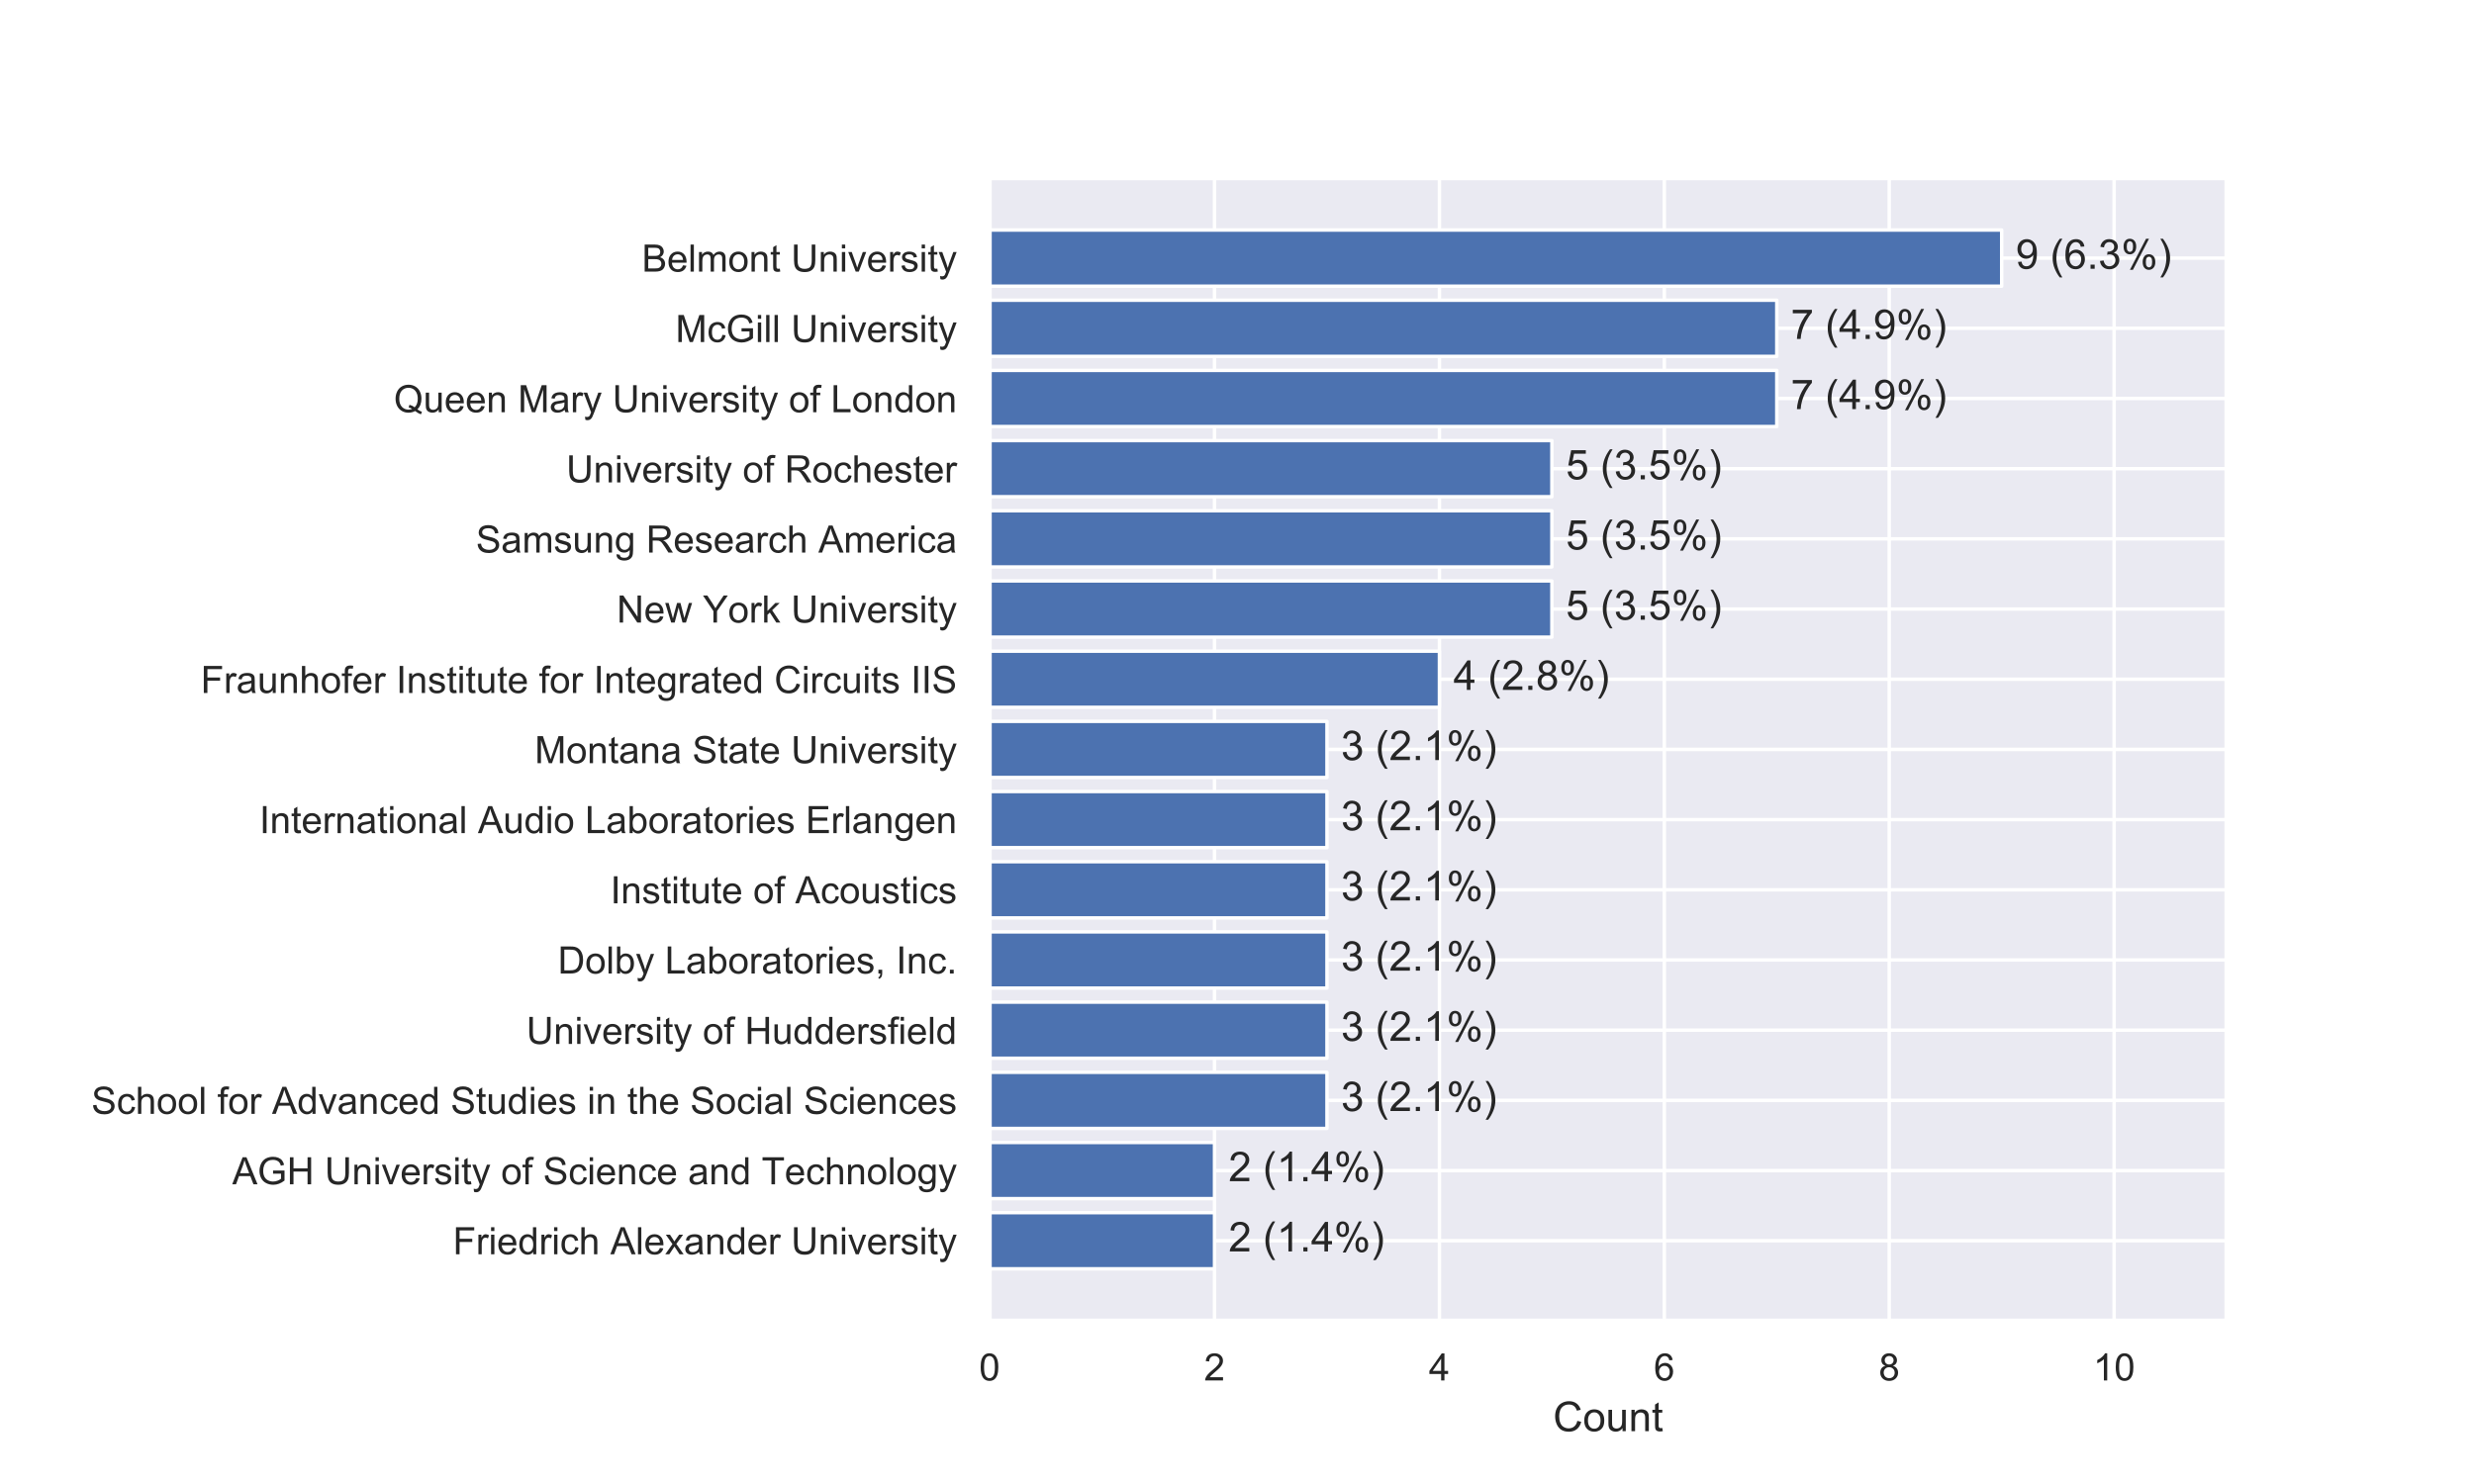 <?xml version="1.0" encoding="utf-8" standalone="no"?>
<!DOCTYPE svg PUBLIC "-//W3C//DTD SVG 1.1//EN"
  "http://www.w3.org/Graphics/SVG/1.1/DTD/svg11.dtd">
<!-- Created with matplotlib (https://matplotlib.org/) -->
<svg height="432pt" version="1.1" viewBox="0 0 720 432" width="720pt" xmlns="http://www.w3.org/2000/svg" xmlns:xlink="http://www.w3.org/1999/xlink">
 <defs>
  <style type="text/css">
*{stroke-linecap:butt;stroke-linejoin:round;}
  </style>
 </defs>
 <g id="figure_1">
  <g id="patch_1">
   <path d="M 0 432 
L 720 432 
L 720 0 
L 0 0 
z
" style="fill:#ffffff;"/>
  </g>
  <g id="axes_1">
   <g id="patch_2">
    <path d="M 288 384.48 
L 648 384.48 
L 648 51.84 
L 288 51.84 
z
" style="fill:#eaeaf2;"/>
   </g>
   <g id="matplotlib.axis_1">
    <g id="xtick_1">
     <g id="line2d_1">
      <path clip-path="url(#pa77890ea37)" d="M 288 384.48 
L 288 51.84 
" style="fill:none;stroke:#ffffff;stroke-linecap:round;"/>
     </g>
     <g id="text_1">
      <!-- 0 -->
      <defs>
       <path d="M 4.156 35.297 
Q 4.156 48 6.766 55.734 
Q 9.375 63.484 14.516 67.672 
Q 19.672 71.875 27.484 71.875 
Q 33.25 71.875 37.594 69.547 
Q 41.938 67.234 44.766 62.859 
Q 47.609 58.5 49.219 52.219 
Q 50.828 45.953 50.828 35.297 
Q 50.828 22.703 48.234 14.969 
Q 45.656 7.234 40.5 3 
Q 35.359 -1.219 27.484 -1.219 
Q 17.141 -1.219 11.234 6.203 
Q 4.156 15.141 4.156 35.297 
z
M 13.188 35.297 
Q 13.188 17.672 17.312 11.828 
Q 21.438 6 27.484 6 
Q 33.547 6 37.672 11.859 
Q 41.797 17.719 41.797 35.297 
Q 41.797 52.984 37.672 58.781 
Q 33.547 64.594 27.391 64.594 
Q 21.344 64.594 17.719 59.469 
Q 13.188 52.938 13.188 35.297 
z
" id="ArialMT-48"/>
      </defs>
      <g style="fill:#262626;" transform="translate(284.941 401.854)scale(0.11 -0.11)">
       <use xlink:href="#ArialMT-48"/>
      </g>
     </g>
    </g>
    <g id="xtick_2">
     <g id="line2d_2">
      <path clip-path="url(#pa77890ea37)" d="M 353.455 384.48 
L 353.455 51.84 
" style="fill:none;stroke:#ffffff;stroke-linecap:round;"/>
     </g>
     <g id="text_2">
      <!-- 2 -->
      <defs>
       <path d="M 50.344 8.453 
L 50.344 0 
L 3.031 0 
Q 2.938 3.172 4.047 6.109 
Q 5.859 10.938 9.828 15.625 
Q 13.812 20.312 21.344 26.469 
Q 33.016 36.031 37.109 41.625 
Q 41.219 47.219 41.219 52.203 
Q 41.219 57.422 37.469 61 
Q 33.734 64.594 27.734 64.594 
Q 21.391 64.594 17.578 60.781 
Q 13.766 56.984 13.719 50.25 
L 4.688 51.172 
Q 5.609 61.281 11.656 66.578 
Q 17.719 71.875 27.938 71.875 
Q 38.234 71.875 44.234 66.156 
Q 50.25 60.453 50.25 52 
Q 50.25 47.703 48.484 43.547 
Q 46.734 39.406 42.656 34.812 
Q 38.578 30.219 29.109 22.219 
Q 21.188 15.578 18.938 13.203 
Q 16.703 10.844 15.234 8.453 
z
" id="ArialMT-50"/>
      </defs>
      <g style="fill:#262626;" transform="translate(350.396 401.854)scale(0.11 -0.11)">
       <use xlink:href="#ArialMT-50"/>
      </g>
     </g>
    </g>
    <g id="xtick_3">
     <g id="line2d_3">
      <path clip-path="url(#pa77890ea37)" d="M 418.909 384.48 
L 418.909 51.84 
" style="fill:none;stroke:#ffffff;stroke-linecap:round;"/>
     </g>
     <g id="text_3">
      <!-- 4 -->
      <defs>
       <path d="M 32.328 0 
L 32.328 17.141 
L 1.266 17.141 
L 1.266 25.203 
L 33.938 71.578 
L 41.109 71.578 
L 41.109 25.203 
L 50.781 25.203 
L 50.781 17.141 
L 41.109 17.141 
L 41.109 0 
z
M 32.328 25.203 
L 32.328 57.469 
L 9.906 25.203 
z
" id="ArialMT-52"/>
      </defs>
      <g style="fill:#262626;" transform="translate(415.851 401.854)scale(0.11 -0.11)">
       <use xlink:href="#ArialMT-52"/>
      </g>
     </g>
    </g>
    <g id="xtick_4">
     <g id="line2d_4">
      <path clip-path="url(#pa77890ea37)" d="M 484.364 384.48 
L 484.364 51.84 
" style="fill:none;stroke:#ffffff;stroke-linecap:round;"/>
     </g>
     <g id="text_4">
      <!-- 6 -->
      <defs>
       <path d="M 49.75 54.047 
L 41.016 53.375 
Q 39.844 58.547 37.703 60.891 
Q 34.125 64.656 28.906 64.656 
Q 24.703 64.656 21.531 62.312 
Q 17.391 59.281 14.984 53.469 
Q 12.594 47.656 12.5 36.922 
Q 15.672 41.75 20.266 44.094 
Q 24.859 46.438 29.891 46.438 
Q 38.672 46.438 44.844 39.969 
Q 51.031 33.5 51.031 23.25 
Q 51.031 16.5 48.125 10.719 
Q 45.219 4.938 40.141 1.859 
Q 35.062 -1.219 28.609 -1.219 
Q 17.625 -1.219 10.688 6.859 
Q 3.766 14.938 3.766 33.5 
Q 3.766 54.25 11.422 63.672 
Q 18.109 71.875 29.438 71.875 
Q 37.891 71.875 43.281 67.141 
Q 48.688 62.406 49.75 54.047 
z
M 13.875 23.188 
Q 13.875 18.656 15.797 14.5 
Q 17.719 10.359 21.188 8.172 
Q 24.656 6 28.469 6 
Q 34.031 6 38.031 10.484 
Q 42.047 14.984 42.047 22.703 
Q 42.047 30.125 38.078 34.391 
Q 34.125 38.672 28.125 38.672 
Q 22.172 38.672 18.016 34.391 
Q 13.875 30.125 13.875 23.188 
z
" id="ArialMT-54"/>
      </defs>
      <g style="fill:#262626;" transform="translate(481.305 401.854)scale(0.11 -0.11)">
       <use xlink:href="#ArialMT-54"/>
      </g>
     </g>
    </g>
    <g id="xtick_5">
     <g id="line2d_5">
      <path clip-path="url(#pa77890ea37)" d="M 549.818 384.48 
L 549.818 51.84 
" style="fill:none;stroke:#ffffff;stroke-linecap:round;"/>
     </g>
     <g id="text_5">
      <!-- 8 -->
      <defs>
       <path d="M 17.672 38.812 
Q 12.203 40.828 9.562 44.531 
Q 6.938 48.25 6.938 53.422 
Q 6.938 61.234 12.547 66.547 
Q 18.172 71.875 27.484 71.875 
Q 36.859 71.875 42.578 66.422 
Q 48.297 60.984 48.297 53.172 
Q 48.297 48.188 45.672 44.5 
Q 43.062 40.828 37.75 38.812 
Q 44.344 36.672 47.781 31.875 
Q 51.219 27.094 51.219 20.453 
Q 51.219 11.281 44.719 5.031 
Q 38.234 -1.219 27.641 -1.219 
Q 17.047 -1.219 10.547 5.047 
Q 4.047 11.328 4.047 20.703 
Q 4.047 27.688 7.594 32.391 
Q 11.141 37.109 17.672 38.812 
z
M 15.922 53.719 
Q 15.922 48.641 19.188 45.406 
Q 22.469 42.188 27.688 42.188 
Q 32.766 42.188 36.016 45.375 
Q 39.266 48.578 39.266 53.219 
Q 39.266 58.062 35.906 61.359 
Q 32.562 64.656 27.594 64.656 
Q 22.562 64.656 19.234 61.422 
Q 15.922 58.203 15.922 53.719 
z
M 13.094 20.656 
Q 13.094 16.891 14.875 13.375 
Q 16.656 9.859 20.172 7.922 
Q 23.688 6 27.734 6 
Q 34.031 6 38.125 10.047 
Q 42.234 14.109 42.234 20.359 
Q 42.234 26.703 38.016 30.859 
Q 33.797 35.016 27.438 35.016 
Q 21.234 35.016 17.156 30.906 
Q 13.094 26.812 13.094 20.656 
z
" id="ArialMT-56"/>
      </defs>
      <g style="fill:#262626;" transform="translate(546.76 401.854)scale(0.11 -0.11)">
       <use xlink:href="#ArialMT-56"/>
      </g>
     </g>
    </g>
    <g id="xtick_6">
     <g id="line2d_6">
      <path clip-path="url(#pa77890ea37)" d="M 615.273 384.48 
L 615.273 51.84 
" style="fill:none;stroke:#ffffff;stroke-linecap:round;"/>
     </g>
     <g id="text_6">
      <!-- 10 -->
      <defs>
       <path d="M 37.25 0 
L 28.469 0 
L 28.469 56 
Q 25.297 52.984 20.141 49.953 
Q 14.984 46.922 10.891 45.406 
L 10.891 53.906 
Q 18.266 57.375 23.781 62.297 
Q 29.297 67.234 31.594 71.875 
L 37.25 71.875 
z
" id="ArialMT-49"/>
      </defs>
      <g style="fill:#262626;" transform="translate(609.156 401.854)scale(0.11 -0.11)">
       <use xlink:href="#ArialMT-49"/>
       <use x="55.615" xlink:href="#ArialMT-48"/>
      </g>
     </g>
    </g>
    <g id="text_7">
     <!-- Count -->
     <defs>
      <path d="M 58.797 25.094 
L 68.266 22.703 
Q 65.281 11.031 57.547 4.906 
Q 49.812 -1.219 38.625 -1.219 
Q 27.047 -1.219 19.797 3.484 
Q 12.547 8.203 8.766 17.141 
Q 4.984 26.078 4.984 36.328 
Q 4.984 47.516 9.25 55.828 
Q 13.531 64.156 21.406 68.469 
Q 29.297 72.797 38.766 72.797 
Q 49.516 72.797 56.828 67.328 
Q 64.156 61.859 67.047 51.953 
L 57.719 49.75 
Q 55.219 57.562 50.484 61.125 
Q 45.75 64.703 38.578 64.703 
Q 30.328 64.703 24.781 60.734 
Q 19.234 56.781 16.984 50.109 
Q 14.75 43.453 14.75 36.375 
Q 14.75 27.25 17.406 20.438 
Q 20.062 13.625 25.672 10.25 
Q 31.297 6.891 37.844 6.891 
Q 45.797 6.891 51.312 11.469 
Q 56.844 16.062 58.797 25.094 
z
" id="ArialMT-67"/>
      <path d="M 3.328 25.922 
Q 3.328 40.328 11.328 47.266 
Q 18.016 53.031 27.641 53.031 
Q 38.328 53.031 45.109 46.016 
Q 51.906 39.016 51.906 26.656 
Q 51.906 16.656 48.906 10.906 
Q 45.906 5.172 40.156 2 
Q 34.422 -1.172 27.641 -1.172 
Q 16.75 -1.172 10.031 5.812 
Q 3.328 12.797 3.328 25.922 
z
M 12.359 25.922 
Q 12.359 15.969 16.703 11.016 
Q 21.047 6.062 27.641 6.062 
Q 34.188 6.062 38.531 11.031 
Q 42.875 16.016 42.875 26.219 
Q 42.875 35.844 38.5 40.797 
Q 34.125 45.75 27.641 45.75 
Q 21.047 45.75 16.703 40.812 
Q 12.359 35.891 12.359 25.922 
z
" id="ArialMT-111"/>
      <path d="M 40.578 0 
L 40.578 7.625 
Q 34.516 -1.172 24.125 -1.172 
Q 19.531 -1.172 15.547 0.578 
Q 11.578 2.344 9.641 5 
Q 7.719 7.672 6.938 11.531 
Q 6.391 14.109 6.391 19.734 
L 6.391 51.859 
L 15.188 51.859 
L 15.188 23.094 
Q 15.188 16.219 15.719 13.812 
Q 16.547 10.359 19.234 8.375 
Q 21.922 6.391 25.875 6.391 
Q 29.828 6.391 33.297 8.422 
Q 36.766 10.453 38.203 13.938 
Q 39.656 17.438 39.656 24.078 
L 39.656 51.859 
L 48.438 51.859 
L 48.438 0 
z
" id="ArialMT-117"/>
      <path d="M 6.594 0 
L 6.594 51.859 
L 14.5 51.859 
L 14.5 44.484 
Q 20.219 53.031 31 53.031 
Q 35.688 53.031 39.625 51.344 
Q 43.562 49.656 45.516 46.922 
Q 47.469 44.188 48.25 40.438 
Q 48.734 37.984 48.734 31.891 
L 48.734 0 
L 39.938 0 
L 39.938 31.547 
Q 39.938 36.922 38.906 39.578 
Q 37.891 42.234 35.281 43.812 
Q 32.672 45.406 29.156 45.406 
Q 23.531 45.406 19.453 41.844 
Q 15.375 38.281 15.375 28.328 
L 15.375 0 
z
" id="ArialMT-110"/>
      <path d="M 25.781 7.859 
L 27.047 0.094 
Q 23.344 -0.688 20.406 -0.688 
Q 15.625 -0.688 12.984 0.828 
Q 10.359 2.344 9.281 4.812 
Q 8.203 7.281 8.203 15.188 
L 8.203 45.016 
L 1.766 45.016 
L 1.766 51.859 
L 8.203 51.859 
L 8.203 64.703 
L 16.938 69.969 
L 16.938 51.859 
L 25.781 51.859 
L 25.781 45.016 
L 16.938 45.016 
L 16.938 14.703 
Q 16.938 10.938 17.406 9.859 
Q 17.875 8.797 18.922 8.156 
Q 19.969 7.516 21.922 7.516 
Q 23.391 7.516 25.781 7.859 
z
" id="ArialMT-116"/>
     </defs>
     <g style="fill:#262626;" transform="translate(451.99 416.629)scale(0.12 -0.12)">
      <use xlink:href="#ArialMT-67"/>
      <use x="72.217" xlink:href="#ArialMT-111"/>
      <use x="127.832" xlink:href="#ArialMT-117"/>
      <use x="183.447" xlink:href="#ArialMT-110"/>
      <use x="239.062" xlink:href="#ArialMT-116"/>
     </g>
    </g>
   </g>
   <g id="matplotlib.axis_2">
    <g id="ytick_1">
     <g id="line2d_7">
      <path clip-path="url(#pa77890ea37)" d="M 288 361.187 
L 648 361.187 
" style="fill:none;stroke:#ffffff;stroke-linecap:round;"/>
     </g>
     <g id="text_8">
      <!-- Friedrich Alexander University -->
      <defs>
       <path d="M 8.203 0 
L 8.203 71.578 
L 56.5 71.578 
L 56.5 63.141 
L 17.672 63.141 
L 17.672 40.969 
L 51.266 40.969 
L 51.266 32.516 
L 17.672 32.516 
L 17.672 0 
z
" id="ArialMT-70"/>
       <path d="M 6.5 0 
L 6.5 51.859 
L 14.406 51.859 
L 14.406 44 
Q 17.438 49.516 20 51.266 
Q 22.562 53.031 25.641 53.031 
Q 30.078 53.031 34.672 50.203 
L 31.641 42.047 
Q 28.422 43.953 25.203 43.953 
Q 22.312 43.953 20.016 42.219 
Q 17.719 40.484 16.75 37.406 
Q 15.281 32.719 15.281 27.156 
L 15.281 0 
z
" id="ArialMT-114"/>
       <path d="M 6.641 61.469 
L 6.641 71.578 
L 15.438 71.578 
L 15.438 61.469 
z
M 6.641 0 
L 6.641 51.859 
L 15.438 51.859 
L 15.438 0 
z
" id="ArialMT-105"/>
       <path d="M 42.094 16.703 
L 51.172 15.578 
Q 49.031 7.625 43.219 3.219 
Q 37.406 -1.172 28.375 -1.172 
Q 17 -1.172 10.328 5.828 
Q 3.656 12.844 3.656 25.484 
Q 3.656 38.578 10.391 45.797 
Q 17.141 53.031 27.875 53.031 
Q 38.281 53.031 44.875 45.953 
Q 51.469 38.875 51.469 26.031 
Q 51.469 25.25 51.422 23.688 
L 12.75 23.688 
Q 13.234 15.141 17.578 10.594 
Q 21.922 6.062 28.422 6.062 
Q 33.25 6.062 36.672 8.594 
Q 40.094 11.141 42.094 16.703 
z
M 13.234 30.906 
L 42.188 30.906 
Q 41.609 37.453 38.875 40.719 
Q 34.672 45.797 27.984 45.797 
Q 21.922 45.797 17.797 41.75 
Q 13.672 37.703 13.234 30.906 
z
" id="ArialMT-101"/>
       <path d="M 40.234 0 
L 40.234 6.547 
Q 35.297 -1.172 25.734 -1.172 
Q 19.531 -1.172 14.328 2.25 
Q 9.125 5.672 6.266 11.797 
Q 3.422 17.922 3.422 25.875 
Q 3.422 33.641 6 39.969 
Q 8.594 46.297 13.766 49.656 
Q 18.953 53.031 25.344 53.031 
Q 30.031 53.031 33.688 51.047 
Q 37.359 49.078 39.656 45.906 
L 39.656 71.578 
L 48.391 71.578 
L 48.391 0 
z
M 12.453 25.875 
Q 12.453 15.922 16.641 10.984 
Q 20.844 6.062 26.562 6.062 
Q 32.328 6.062 36.344 10.766 
Q 40.375 15.484 40.375 25.141 
Q 40.375 35.797 36.266 40.766 
Q 32.172 45.75 26.172 45.75 
Q 20.312 45.75 16.375 40.969 
Q 12.453 36.188 12.453 25.875 
z
" id="ArialMT-100"/>
       <path d="M 40.438 19 
L 49.078 17.875 
Q 47.656 8.938 41.812 3.875 
Q 35.984 -1.172 27.484 -1.172 
Q 16.844 -1.172 10.375 5.781 
Q 3.906 12.75 3.906 25.734 
Q 3.906 34.125 6.688 40.422 
Q 9.469 46.734 15.156 49.875 
Q 20.844 53.031 27.547 53.031 
Q 35.984 53.031 41.359 48.75 
Q 46.734 44.484 48.25 36.625 
L 39.703 35.297 
Q 38.484 40.531 35.375 43.156 
Q 32.281 45.797 27.875 45.797 
Q 21.234 45.797 17.078 41.031 
Q 12.938 36.281 12.938 25.984 
Q 12.938 15.531 16.938 10.797 
Q 20.953 6.062 27.391 6.062 
Q 32.562 6.062 36.031 9.234 
Q 39.5 12.406 40.438 19 
z
" id="ArialMT-99"/>
       <path d="M 6.594 0 
L 6.594 71.578 
L 15.375 71.578 
L 15.375 45.906 
Q 21.531 53.031 30.906 53.031 
Q 36.672 53.031 40.922 50.75 
Q 45.172 48.484 47 44.484 
Q 48.828 40.484 48.828 32.859 
L 48.828 0 
L 40.047 0 
L 40.047 32.859 
Q 40.047 39.453 37.188 42.453 
Q 34.328 45.453 29.109 45.453 
Q 25.203 45.453 21.75 43.422 
Q 18.312 41.406 16.844 37.938 
Q 15.375 34.469 15.375 28.375 
L 15.375 0 
z
" id="ArialMT-104"/>
       <path id="ArialMT-32"/>
       <path d="M -0.141 0 
L 27.344 71.578 
L 37.547 71.578 
L 66.844 0 
L 56.062 0 
L 47.703 21.688 
L 17.781 21.688 
L 9.906 0 
z
M 20.516 29.391 
L 44.781 29.391 
L 37.312 49.219 
Q 33.891 58.25 32.234 64.062 
Q 30.859 57.172 28.375 50.391 
z
" id="ArialMT-65"/>
       <path d="M 6.391 0 
L 6.391 71.578 
L 15.188 71.578 
L 15.188 0 
z
" id="ArialMT-108"/>
       <path d="M 0.734 0 
L 19.672 26.953 
L 2.156 51.859 
L 13.141 51.859 
L 21.094 39.703 
Q 23.344 36.234 24.703 33.891 
Q 26.859 37.109 28.656 39.594 
L 37.406 51.859 
L 47.906 51.859 
L 29.984 27.438 
L 49.266 0 
L 38.484 0 
L 27.828 16.109 
L 25 20.453 
L 11.375 0 
z
" id="ArialMT-120"/>
       <path d="M 40.438 6.391 
Q 35.547 2.25 31.031 0.531 
Q 26.516 -1.172 21.344 -1.172 
Q 12.797 -1.172 8.203 3 
Q 3.609 7.172 3.609 13.672 
Q 3.609 17.484 5.344 20.625 
Q 7.078 23.781 9.891 25.688 
Q 12.703 27.594 16.219 28.562 
Q 18.797 29.25 24.031 29.891 
Q 34.672 31.156 39.703 32.906 
Q 39.75 34.719 39.75 35.203 
Q 39.75 40.578 37.25 42.781 
Q 33.891 45.75 27.25 45.75 
Q 21.047 45.75 18.094 43.578 
Q 15.141 41.406 13.719 35.891 
L 5.125 37.062 
Q 6.297 42.578 8.984 45.969 
Q 11.672 49.359 16.75 51.188 
Q 21.828 53.031 28.516 53.031 
Q 35.156 53.031 39.297 51.469 
Q 43.453 49.906 45.406 47.531 
Q 47.359 45.172 48.141 41.547 
Q 48.578 39.312 48.578 33.453 
L 48.578 21.734 
Q 48.578 9.469 49.141 6.219 
Q 49.703 2.984 51.375 0 
L 42.188 0 
Q 40.828 2.734 40.438 6.391 
z
M 39.703 26.031 
Q 34.906 24.078 25.344 22.703 
Q 19.922 21.922 17.672 20.938 
Q 15.438 19.969 14.203 18.094 
Q 12.984 16.219 12.984 13.922 
Q 12.984 10.406 15.641 8.062 
Q 18.312 5.719 23.438 5.719 
Q 28.516 5.719 32.469 7.938 
Q 36.422 10.156 38.281 14.016 
Q 39.703 17 39.703 22.797 
z
" id="ArialMT-97"/>
       <path d="M 54.688 71.578 
L 64.156 71.578 
L 64.156 30.219 
Q 64.156 19.438 61.719 13.078 
Q 59.281 6.734 52.906 2.75 
Q 46.531 -1.219 36.188 -1.219 
Q 26.125 -1.219 19.719 2.25 
Q 13.328 5.719 10.594 12.281 
Q 7.859 18.844 7.859 30.219 
L 7.859 71.578 
L 17.328 71.578 
L 17.328 30.281 
Q 17.328 20.953 19.062 16.531 
Q 20.797 12.109 25.016 9.719 
Q 29.25 7.328 35.359 7.328 
Q 45.797 7.328 50.234 12.062 
Q 54.688 16.797 54.688 30.281 
z
" id="ArialMT-85"/>
       <path d="M 21 0 
L 1.266 51.859 
L 10.547 51.859 
L 21.688 20.797 
Q 23.484 15.766 25 10.359 
Q 26.172 14.453 28.266 20.219 
L 39.797 51.859 
L 48.828 51.859 
L 29.203 0 
z
" id="ArialMT-118"/>
       <path d="M 3.078 15.484 
L 11.766 16.844 
Q 12.5 11.625 15.844 8.844 
Q 19.188 6.062 25.203 6.062 
Q 31.25 6.062 34.172 8.516 
Q 37.109 10.984 37.109 14.312 
Q 37.109 17.281 34.516 19 
Q 32.719 20.172 25.531 21.969 
Q 15.875 24.422 12.141 26.203 
Q 8.406 27.984 6.469 31.125 
Q 4.547 34.281 4.547 38.094 
Q 4.547 41.547 6.125 44.5 
Q 7.719 47.469 10.453 49.422 
Q 12.5 50.922 16.031 51.969 
Q 19.578 53.031 23.641 53.031 
Q 29.734 53.031 34.344 51.266 
Q 38.969 49.516 41.156 46.5 
Q 43.359 43.5 44.188 38.484 
L 35.594 37.312 
Q 35.016 41.312 32.203 43.547 
Q 29.391 45.797 24.266 45.797 
Q 18.219 45.797 15.625 43.797 
Q 13.031 41.797 13.031 39.109 
Q 13.031 37.406 14.109 36.031 
Q 15.188 34.625 17.484 33.688 
Q 18.797 33.203 25.25 31.453 
Q 34.578 28.953 38.25 27.359 
Q 41.938 25.781 44.031 22.75 
Q 46.141 19.734 46.141 15.234 
Q 46.141 10.844 43.578 6.953 
Q 41.016 3.078 36.172 0.953 
Q 31.344 -1.172 25.25 -1.172 
Q 15.141 -1.172 9.844 3.031 
Q 4.547 7.234 3.078 15.484 
z
" id="ArialMT-115"/>
       <path d="M 6.203 -19.969 
L 5.219 -11.719 
Q 8.109 -12.5 10.25 -12.5 
Q 13.188 -12.5 14.938 -11.516 
Q 16.703 -10.547 17.828 -8.797 
Q 18.656 -7.469 20.516 -2.25 
Q 20.75 -1.516 21.297 -0.094 
L 1.609 51.859 
L 11.078 51.859 
L 21.875 21.828 
Q 23.969 16.109 25.641 9.812 
Q 27.156 15.875 29.25 21.625 
L 40.328 51.859 
L 49.125 51.859 
L 29.391 -0.875 
Q 26.219 -9.422 24.469 -12.641 
Q 22.125 -17 19.094 -19.016 
Q 16.062 -21.047 11.859 -21.047 
Q 9.328 -21.047 6.203 -19.969 
z
" id="ArialMT-121"/>
      </defs>
      <g style="fill:#262626;" transform="translate(131.8 365.124)scale(0.11 -0.11)">
       <use xlink:href="#ArialMT-70"/>
       <use x="61.084" xlink:href="#ArialMT-114"/>
       <use x="94.385" xlink:href="#ArialMT-105"/>
       <use x="116.602" xlink:href="#ArialMT-101"/>
       <use x="172.217" xlink:href="#ArialMT-100"/>
       <use x="227.832" xlink:href="#ArialMT-114"/>
       <use x="261.133" xlink:href="#ArialMT-105"/>
       <use x="283.35" xlink:href="#ArialMT-99"/>
       <use x="333.35" xlink:href="#ArialMT-104"/>
       <use x="388.965" xlink:href="#ArialMT-32"/>
       <use x="416.67" xlink:href="#ArialMT-65"/>
       <use x="483.369" xlink:href="#ArialMT-108"/>
       <use x="505.586" xlink:href="#ArialMT-101"/>
       <use x="561.201" xlink:href="#ArialMT-120"/>
       <use x="611.201" xlink:href="#ArialMT-97"/>
       <use x="666.816" xlink:href="#ArialMT-110"/>
       <use x="722.432" xlink:href="#ArialMT-100"/>
       <use x="778.047" xlink:href="#ArialMT-101"/>
       <use x="833.662" xlink:href="#ArialMT-114"/>
       <use x="866.963" xlink:href="#ArialMT-32"/>
       <use x="894.746" xlink:href="#ArialMT-85"/>
       <use x="966.963" xlink:href="#ArialMT-110"/>
       <use x="1022.578" xlink:href="#ArialMT-105"/>
       <use x="1044.795" xlink:href="#ArialMT-118"/>
       <use x="1094.795" xlink:href="#ArialMT-101"/>
       <use x="1150.41" xlink:href="#ArialMT-114"/>
       <use x="1183.711" xlink:href="#ArialMT-115"/>
       <use x="1233.711" xlink:href="#ArialMT-105"/>
       <use x="1255.928" xlink:href="#ArialMT-116"/>
       <use x="1283.711" xlink:href="#ArialMT-121"/>
      </g>
     </g>
    </g>
    <g id="ytick_2">
     <g id="line2d_8">
      <path clip-path="url(#pa77890ea37)" d="M 288 340.755 
L 648 340.755 
" style="fill:none;stroke:#ffffff;stroke-linecap:round;"/>
     </g>
     <g id="text_9">
      <!-- AGH University of Science and Technology -->
      <defs>
       <path d="M 41.219 28.078 
L 41.219 36.469 
L 71.531 36.531 
L 71.531 9.969 
Q 64.547 4.391 57.125 1.578 
Q 49.703 -1.219 41.891 -1.219 
Q 31.344 -1.219 22.719 3.297 
Q 14.109 7.812 9.719 16.359 
Q 5.328 24.906 5.328 35.453 
Q 5.328 45.906 9.688 54.953 
Q 14.062 64.016 22.266 68.406 
Q 30.469 72.797 41.156 72.797 
Q 48.922 72.797 55.188 70.281 
Q 61.469 67.781 65.031 63.281 
Q 68.609 58.797 70.453 51.562 
L 61.922 49.219 
Q 60.297 54.688 57.906 57.812 
Q 55.516 60.938 51.062 62.812 
Q 46.625 64.703 41.219 64.703 
Q 34.719 64.703 29.984 62.719 
Q 25.25 60.75 22.344 57.516 
Q 19.438 54.297 17.828 50.438 
Q 15.094 43.797 15.094 36.031 
Q 15.094 26.469 18.391 20.016 
Q 21.688 13.578 27.984 10.453 
Q 34.281 7.328 41.359 7.328 
Q 47.516 7.328 53.375 9.688 
Q 59.234 12.062 62.25 14.75 
L 62.25 28.078 
z
" id="ArialMT-71"/>
       <path d="M 8.016 0 
L 8.016 71.578 
L 17.484 71.578 
L 17.484 42.188 
L 54.688 42.188 
L 54.688 71.578 
L 64.156 71.578 
L 64.156 0 
L 54.688 0 
L 54.688 33.734 
L 17.484 33.734 
L 17.484 0 
z
" id="ArialMT-72"/>
       <path d="M 8.688 0 
L 8.688 45.016 
L 0.922 45.016 
L 0.922 51.859 
L 8.688 51.859 
L 8.688 57.375 
Q 8.688 62.594 9.625 65.141 
Q 10.891 68.562 14.078 70.672 
Q 17.281 72.797 23.047 72.797 
Q 26.766 72.797 31.25 71.922 
L 29.938 64.266 
Q 27.203 64.75 24.75 64.75 
Q 20.75 64.75 19.094 63.031 
Q 17.438 61.328 17.438 56.641 
L 17.438 51.859 
L 27.547 51.859 
L 27.547 45.016 
L 17.438 45.016 
L 17.438 0 
z
" id="ArialMT-102"/>
       <path d="M 4.5 23 
L 13.422 23.781 
Q 14.062 18.406 16.375 14.969 
Q 18.703 11.531 23.578 9.406 
Q 28.469 7.281 34.578 7.281 
Q 39.984 7.281 44.141 8.891 
Q 48.297 10.5 50.312 13.297 
Q 52.344 16.109 52.344 19.438 
Q 52.344 22.797 50.391 25.312 
Q 48.438 27.828 43.953 29.547 
Q 41.062 30.672 31.203 33.031 
Q 21.344 35.406 17.391 37.5 
Q 12.25 40.188 9.734 44.156 
Q 7.234 48.141 7.234 53.078 
Q 7.234 58.5 10.297 63.203 
Q 13.375 67.922 19.281 70.359 
Q 25.203 72.797 32.422 72.797 
Q 40.375 72.797 46.453 70.234 
Q 52.547 67.672 55.812 62.688 
Q 59.078 57.719 59.328 51.422 
L 50.25 50.734 
Q 49.516 57.516 45.281 60.984 
Q 41.062 64.453 32.812 64.453 
Q 24.219 64.453 20.281 61.297 
Q 16.359 58.156 16.359 53.719 
Q 16.359 49.859 19.141 47.359 
Q 21.875 44.875 33.422 42.266 
Q 44.969 39.656 49.266 37.703 
Q 55.516 34.812 58.484 30.391 
Q 61.469 25.984 61.469 20.219 
Q 61.469 14.5 58.203 9.438 
Q 54.938 4.391 48.797 1.578 
Q 42.672 -1.219 35.016 -1.219 
Q 25.297 -1.219 18.719 1.609 
Q 12.156 4.438 8.422 10.125 
Q 4.688 15.828 4.5 23 
z
" id="ArialMT-83"/>
       <path d="M 25.922 0 
L 25.922 63.141 
L 2.344 63.141 
L 2.344 71.578 
L 59.078 71.578 
L 59.078 63.141 
L 35.406 63.141 
L 35.406 0 
z
" id="ArialMT-84"/>
       <path d="M 4.984 -4.297 
L 13.531 -5.562 
Q 14.062 -9.516 16.5 -11.328 
Q 19.781 -13.766 25.438 -13.766 
Q 31.547 -13.766 34.859 -11.328 
Q 38.188 -8.891 39.359 -4.5 
Q 40.047 -1.812 39.984 6.781 
Q 34.234 0 25.641 0 
Q 14.938 0 9.078 7.719 
Q 3.219 15.438 3.219 26.219 
Q 3.219 33.641 5.906 39.906 
Q 8.594 46.188 13.688 49.609 
Q 18.797 53.031 25.688 53.031 
Q 34.859 53.031 40.828 45.609 
L 40.828 51.859 
L 48.922 51.859 
L 48.922 7.031 
Q 48.922 -5.078 46.453 -10.125 
Q 44 -15.188 38.641 -18.109 
Q 33.297 -21.047 25.484 -21.047 
Q 16.219 -21.047 10.5 -16.875 
Q 4.781 -12.703 4.984 -4.297 
z
M 12.25 26.859 
Q 12.25 16.656 16.297 11.969 
Q 20.359 7.281 26.469 7.281 
Q 32.516 7.281 36.609 11.938 
Q 40.719 16.609 40.719 26.562 
Q 40.719 36.078 36.5 40.906 
Q 32.281 45.75 26.312 45.75 
Q 20.453 45.75 16.344 40.984 
Q 12.25 36.234 12.25 26.859 
z
" id="ArialMT-103"/>
      </defs>
      <g style="fill:#262626;" transform="translate(67.597 344.758)scale(0.11 -0.11)">
       <use xlink:href="#ArialMT-65"/>
       <use x="66.699" xlink:href="#ArialMT-71"/>
       <use x="144.482" xlink:href="#ArialMT-72"/>
       <use x="216.699" xlink:href="#ArialMT-32"/>
       <use x="244.482" xlink:href="#ArialMT-85"/>
       <use x="316.699" xlink:href="#ArialMT-110"/>
       <use x="372.314" xlink:href="#ArialMT-105"/>
       <use x="394.531" xlink:href="#ArialMT-118"/>
       <use x="444.531" xlink:href="#ArialMT-101"/>
       <use x="500.146" xlink:href="#ArialMT-114"/>
       <use x="533.447" xlink:href="#ArialMT-115"/>
       <use x="583.447" xlink:href="#ArialMT-105"/>
       <use x="605.664" xlink:href="#ArialMT-116"/>
       <use x="633.447" xlink:href="#ArialMT-121"/>
       <use x="683.447" xlink:href="#ArialMT-32"/>
       <use x="711.23" xlink:href="#ArialMT-111"/>
       <use x="766.846" xlink:href="#ArialMT-102"/>
       <use x="794.629" xlink:href="#ArialMT-32"/>
       <use x="822.412" xlink:href="#ArialMT-83"/>
       <use x="889.111" xlink:href="#ArialMT-99"/>
       <use x="939.111" xlink:href="#ArialMT-105"/>
       <use x="961.328" xlink:href="#ArialMT-101"/>
       <use x="1016.943" xlink:href="#ArialMT-110"/>
       <use x="1072.559" xlink:href="#ArialMT-99"/>
       <use x="1122.559" xlink:href="#ArialMT-101"/>
       <use x="1178.174" xlink:href="#ArialMT-32"/>
       <use x="1205.957" xlink:href="#ArialMT-97"/>
       <use x="1261.572" xlink:href="#ArialMT-110"/>
       <use x="1317.188" xlink:href="#ArialMT-100"/>
       <use x="1372.803" xlink:href="#ArialMT-32"/>
       <use x="1400.57" xlink:href="#ArialMT-84"/>
       <use x="1461.482" xlink:href="#ArialMT-101"/>
       <use x="1517.098" xlink:href="#ArialMT-99"/>
       <use x="1567.098" xlink:href="#ArialMT-104"/>
       <use x="1622.713" xlink:href="#ArialMT-110"/>
       <use x="1678.328" xlink:href="#ArialMT-111"/>
       <use x="1733.943" xlink:href="#ArialMT-108"/>
       <use x="1756.16" xlink:href="#ArialMT-111"/>
       <use x="1811.775" xlink:href="#ArialMT-103"/>
       <use x="1867.391" xlink:href="#ArialMT-121"/>
      </g>
     </g>
    </g>
    <g id="ytick_3">
     <g id="line2d_9">
      <path clip-path="url(#pa77890ea37)" d="M 288 320.322 
L 648 320.322 
" style="fill:none;stroke:#ffffff;stroke-linecap:round;"/>
     </g>
     <g id="text_10">
      <!-- School for Advanced Studies in the Social Sciences -->
      <g style="fill:#262626;" transform="translate(26.595 324.259)scale(0.11 -0.11)">
       <use xlink:href="#ArialMT-83"/>
       <use x="66.699" xlink:href="#ArialMT-99"/>
       <use x="116.699" xlink:href="#ArialMT-104"/>
       <use x="172.314" xlink:href="#ArialMT-111"/>
       <use x="227.93" xlink:href="#ArialMT-111"/>
       <use x="283.545" xlink:href="#ArialMT-108"/>
       <use x="305.762" xlink:href="#ArialMT-32"/>
       <use x="333.545" xlink:href="#ArialMT-102"/>
       <use x="361.328" xlink:href="#ArialMT-111"/>
       <use x="416.943" xlink:href="#ArialMT-114"/>
       <use x="450.244" xlink:href="#ArialMT-32"/>
       <use x="477.949" xlink:href="#ArialMT-65"/>
       <use x="544.648" xlink:href="#ArialMT-100"/>
       <use x="600.264" xlink:href="#ArialMT-118"/>
       <use x="650.264" xlink:href="#ArialMT-97"/>
       <use x="705.879" xlink:href="#ArialMT-110"/>
       <use x="761.494" xlink:href="#ArialMT-99"/>
       <use x="811.494" xlink:href="#ArialMT-101"/>
       <use x="867.109" xlink:href="#ArialMT-100"/>
       <use x="922.725" xlink:href="#ArialMT-32"/>
       <use x="950.508" xlink:href="#ArialMT-83"/>
       <use x="1017.207" xlink:href="#ArialMT-116"/>
       <use x="1044.99" xlink:href="#ArialMT-117"/>
       <use x="1100.605" xlink:href="#ArialMT-100"/>
       <use x="1156.221" xlink:href="#ArialMT-105"/>
       <use x="1178.438" xlink:href="#ArialMT-101"/>
       <use x="1234.053" xlink:href="#ArialMT-115"/>
       <use x="1284.053" xlink:href="#ArialMT-32"/>
       <use x="1311.836" xlink:href="#ArialMT-105"/>
       <use x="1334.053" xlink:href="#ArialMT-110"/>
       <use x="1389.668" xlink:href="#ArialMT-32"/>
       <use x="1417.451" xlink:href="#ArialMT-116"/>
       <use x="1445.234" xlink:href="#ArialMT-104"/>
       <use x="1500.85" xlink:href="#ArialMT-101"/>
       <use x="1556.465" xlink:href="#ArialMT-32"/>
       <use x="1584.248" xlink:href="#ArialMT-83"/>
       <use x="1650.947" xlink:href="#ArialMT-111"/>
       <use x="1706.562" xlink:href="#ArialMT-99"/>
       <use x="1756.562" xlink:href="#ArialMT-105"/>
       <use x="1778.779" xlink:href="#ArialMT-97"/>
       <use x="1834.395" xlink:href="#ArialMT-108"/>
       <use x="1856.611" xlink:href="#ArialMT-32"/>
       <use x="1884.395" xlink:href="#ArialMT-83"/>
       <use x="1951.094" xlink:href="#ArialMT-99"/>
       <use x="2001.094" xlink:href="#ArialMT-105"/>
       <use x="2023.311" xlink:href="#ArialMT-101"/>
       <use x="2078.926" xlink:href="#ArialMT-110"/>
       <use x="2134.541" xlink:href="#ArialMT-99"/>
       <use x="2184.541" xlink:href="#ArialMT-101"/>
       <use x="2240.156" xlink:href="#ArialMT-115"/>
      </g>
     </g>
    </g>
    <g id="ytick_4">
     <g id="line2d_10">
      <path clip-path="url(#pa77890ea37)" d="M 288 299.89 
L 648 299.89 
" style="fill:none;stroke:#ffffff;stroke-linecap:round;"/>
     </g>
     <g id="text_11">
      <!-- University of Huddersfield -->
      <g style="fill:#262626;" transform="translate(153.177 303.894)scale(0.11 -0.11)">
       <use xlink:href="#ArialMT-85"/>
       <use x="72.217" xlink:href="#ArialMT-110"/>
       <use x="127.832" xlink:href="#ArialMT-105"/>
       <use x="150.049" xlink:href="#ArialMT-118"/>
       <use x="200.049" xlink:href="#ArialMT-101"/>
       <use x="255.664" xlink:href="#ArialMT-114"/>
       <use x="288.965" xlink:href="#ArialMT-115"/>
       <use x="338.965" xlink:href="#ArialMT-105"/>
       <use x="361.182" xlink:href="#ArialMT-116"/>
       <use x="388.965" xlink:href="#ArialMT-121"/>
       <use x="438.965" xlink:href="#ArialMT-32"/>
       <use x="466.748" xlink:href="#ArialMT-111"/>
       <use x="522.363" xlink:href="#ArialMT-102"/>
       <use x="550.146" xlink:href="#ArialMT-32"/>
       <use x="577.93" xlink:href="#ArialMT-72"/>
       <use x="650.146" xlink:href="#ArialMT-117"/>
       <use x="705.762" xlink:href="#ArialMT-100"/>
       <use x="761.377" xlink:href="#ArialMT-100"/>
       <use x="816.992" xlink:href="#ArialMT-101"/>
       <use x="872.607" xlink:href="#ArialMT-114"/>
       <use x="905.908" xlink:href="#ArialMT-115"/>
       <use x="955.908" xlink:href="#ArialMT-102"/>
       <use x="983.691" xlink:href="#ArialMT-105"/>
       <use x="1005.908" xlink:href="#ArialMT-101"/>
       <use x="1061.523" xlink:href="#ArialMT-108"/>
       <use x="1083.74" xlink:href="#ArialMT-100"/>
      </g>
     </g>
    </g>
    <g id="ytick_5">
     <g id="line2d_11">
      <path clip-path="url(#pa77890ea37)" d="M 288 279.457 
L 648 279.457 
" style="fill:none;stroke:#ffffff;stroke-linecap:round;"/>
     </g>
     <g id="text_12">
      <!-- Dolby Laboratories, Inc. -->
      <defs>
       <path d="M 7.719 0 
L 7.719 71.578 
L 32.375 71.578 
Q 40.719 71.578 45.125 70.562 
Q 51.266 69.141 55.609 65.438 
Q 61.281 60.641 64.078 53.188 
Q 66.891 45.75 66.891 36.188 
Q 66.891 28.031 64.984 21.734 
Q 63.094 15.438 60.109 11.297 
Q 57.125 7.172 53.578 4.797 
Q 50.047 2.438 45.047 1.219 
Q 40.047 0 33.547 0 
z
M 17.188 8.453 
L 32.469 8.453 
Q 39.547 8.453 43.578 9.766 
Q 47.609 11.078 50 13.484 
Q 53.375 16.844 55.25 22.531 
Q 57.125 28.219 57.125 36.328 
Q 57.125 47.562 53.438 53.594 
Q 49.75 59.625 44.484 61.672 
Q 40.672 63.141 32.234 63.141 
L 17.188 63.141 
z
" id="ArialMT-68"/>
       <path d="M 14.703 0 
L 6.547 0 
L 6.547 71.578 
L 15.328 71.578 
L 15.328 46.047 
Q 20.906 53.031 29.547 53.031 
Q 34.328 53.031 38.594 51.094 
Q 42.875 49.172 45.625 45.672 
Q 48.391 42.188 49.953 37.25 
Q 51.516 32.328 51.516 26.703 
Q 51.516 13.375 44.922 6.094 
Q 38.328 -1.172 29.109 -1.172 
Q 19.922 -1.172 14.703 6.5 
z
M 14.594 26.312 
Q 14.594 17 17.141 12.844 
Q 21.297 6.062 28.375 6.062 
Q 34.125 6.062 38.328 11.062 
Q 42.531 16.062 42.531 25.984 
Q 42.531 36.141 38.5 40.969 
Q 34.469 45.797 28.766 45.797 
Q 23 45.797 18.797 40.797 
Q 14.594 35.797 14.594 26.312 
z
" id="ArialMT-98"/>
       <path d="M 7.328 0 
L 7.328 71.578 
L 16.797 71.578 
L 16.797 8.453 
L 52.047 8.453 
L 52.047 0 
z
" id="ArialMT-76"/>
       <path d="M 8.891 0 
L 8.891 10.016 
L 18.891 10.016 
L 18.891 0 
Q 18.891 -5.516 16.938 -8.906 
Q 14.984 -12.312 10.75 -14.156 
L 8.297 -10.406 
Q 11.078 -9.188 12.391 -6.812 
Q 13.719 -4.438 13.875 0 
z
" id="ArialMT-44"/>
       <path d="M 9.328 0 
L 9.328 71.578 
L 18.797 71.578 
L 18.797 0 
z
" id="ArialMT-73"/>
       <path d="M 9.078 0 
L 9.078 10.016 
L 19.094 10.016 
L 19.094 0 
z
" id="ArialMT-46"/>
      </defs>
      <g style="fill:#262626;" transform="translate(162.337 283.394)scale(0.11 -0.11)">
       <use xlink:href="#ArialMT-68"/>
       <use x="72.217" xlink:href="#ArialMT-111"/>
       <use x="127.832" xlink:href="#ArialMT-108"/>
       <use x="150.049" xlink:href="#ArialMT-98"/>
       <use x="205.664" xlink:href="#ArialMT-121"/>
       <use x="255.664" xlink:href="#ArialMT-32"/>
       <use x="283.447" xlink:href="#ArialMT-76"/>
       <use x="339.062" xlink:href="#ArialMT-97"/>
       <use x="394.678" xlink:href="#ArialMT-98"/>
       <use x="450.293" xlink:href="#ArialMT-111"/>
       <use x="505.908" xlink:href="#ArialMT-114"/>
       <use x="539.209" xlink:href="#ArialMT-97"/>
       <use x="594.824" xlink:href="#ArialMT-116"/>
       <use x="622.607" xlink:href="#ArialMT-111"/>
       <use x="678.223" xlink:href="#ArialMT-114"/>
       <use x="711.523" xlink:href="#ArialMT-105"/>
       <use x="733.74" xlink:href="#ArialMT-101"/>
       <use x="789.355" xlink:href="#ArialMT-115"/>
       <use x="839.355" xlink:href="#ArialMT-44"/>
       <use x="867.139" xlink:href="#ArialMT-32"/>
       <use x="894.922" xlink:href="#ArialMT-73"/>
       <use x="922.705" xlink:href="#ArialMT-110"/>
       <use x="978.32" xlink:href="#ArialMT-99"/>
       <use x="1028.32" xlink:href="#ArialMT-46"/>
      </g>
     </g>
    </g>
    <g id="ytick_6">
     <g id="line2d_12">
      <path clip-path="url(#pa77890ea37)" d="M 288 259.025 
L 648 259.025 
" style="fill:none;stroke:#ffffff;stroke-linecap:round;"/>
     </g>
     <g id="text_13">
      <!-- Institute of Acoustics -->
      <g style="fill:#262626;" transform="translate(177.633 262.962)scale(0.11 -0.11)">
       <use xlink:href="#ArialMT-73"/>
       <use x="27.783" xlink:href="#ArialMT-110"/>
       <use x="83.398" xlink:href="#ArialMT-115"/>
       <use x="133.398" xlink:href="#ArialMT-116"/>
       <use x="161.182" xlink:href="#ArialMT-105"/>
       <use x="183.398" xlink:href="#ArialMT-116"/>
       <use x="211.182" xlink:href="#ArialMT-117"/>
       <use x="266.797" xlink:href="#ArialMT-116"/>
       <use x="294.58" xlink:href="#ArialMT-101"/>
       <use x="350.195" xlink:href="#ArialMT-32"/>
       <use x="377.979" xlink:href="#ArialMT-111"/>
       <use x="433.594" xlink:href="#ArialMT-102"/>
       <use x="461.377" xlink:href="#ArialMT-32"/>
       <use x="489.082" xlink:href="#ArialMT-65"/>
       <use x="555.781" xlink:href="#ArialMT-99"/>
       <use x="605.781" xlink:href="#ArialMT-111"/>
       <use x="661.396" xlink:href="#ArialMT-117"/>
       <use x="717.012" xlink:href="#ArialMT-115"/>
       <use x="767.012" xlink:href="#ArialMT-116"/>
       <use x="794.795" xlink:href="#ArialMT-105"/>
       <use x="817.012" xlink:href="#ArialMT-99"/>
       <use x="867.012" xlink:href="#ArialMT-115"/>
      </g>
     </g>
    </g>
    <g id="ytick_7">
     <g id="line2d_13">
      <path clip-path="url(#pa77890ea37)" d="M 288 238.592 
L 648 238.592 
" style="fill:none;stroke:#ffffff;stroke-linecap:round;"/>
     </g>
     <g id="text_14">
      <!-- International Audio Laboratories Erlangen -->
      <defs>
       <path d="M 7.906 0 
L 7.906 71.578 
L 59.672 71.578 
L 59.672 63.141 
L 17.391 63.141 
L 17.391 41.219 
L 56.984 41.219 
L 56.984 32.812 
L 17.391 32.812 
L 17.391 8.453 
L 61.328 8.453 
L 61.328 0 
z
" id="ArialMT-69"/>
      </defs>
      <g style="fill:#262626;" transform="translate(75.497 242.529)scale(0.11 -0.11)">
       <use xlink:href="#ArialMT-73"/>
       <use x="27.783" xlink:href="#ArialMT-110"/>
       <use x="83.398" xlink:href="#ArialMT-116"/>
       <use x="111.182" xlink:href="#ArialMT-101"/>
       <use x="166.797" xlink:href="#ArialMT-114"/>
       <use x="200.098" xlink:href="#ArialMT-110"/>
       <use x="255.713" xlink:href="#ArialMT-97"/>
       <use x="311.328" xlink:href="#ArialMT-116"/>
       <use x="339.111" xlink:href="#ArialMT-105"/>
       <use x="361.328" xlink:href="#ArialMT-111"/>
       <use x="416.943" xlink:href="#ArialMT-110"/>
       <use x="472.559" xlink:href="#ArialMT-97"/>
       <use x="528.174" xlink:href="#ArialMT-108"/>
       <use x="550.391" xlink:href="#ArialMT-32"/>
       <use x="578.096" xlink:href="#ArialMT-65"/>
       <use x="644.795" xlink:href="#ArialMT-117"/>
       <use x="700.41" xlink:href="#ArialMT-100"/>
       <use x="756.025" xlink:href="#ArialMT-105"/>
       <use x="778.242" xlink:href="#ArialMT-111"/>
       <use x="833.857" xlink:href="#ArialMT-32"/>
       <use x="861.641" xlink:href="#ArialMT-76"/>
       <use x="917.256" xlink:href="#ArialMT-97"/>
       <use x="972.871" xlink:href="#ArialMT-98"/>
       <use x="1028.486" xlink:href="#ArialMT-111"/>
       <use x="1084.102" xlink:href="#ArialMT-114"/>
       <use x="1117.402" xlink:href="#ArialMT-97"/>
       <use x="1173.018" xlink:href="#ArialMT-116"/>
       <use x="1200.801" xlink:href="#ArialMT-111"/>
       <use x="1256.416" xlink:href="#ArialMT-114"/>
       <use x="1289.717" xlink:href="#ArialMT-105"/>
       <use x="1311.934" xlink:href="#ArialMT-101"/>
       <use x="1367.549" xlink:href="#ArialMT-115"/>
       <use x="1417.549" xlink:href="#ArialMT-32"/>
       <use x="1445.332" xlink:href="#ArialMT-69"/>
       <use x="1512.031" xlink:href="#ArialMT-114"/>
       <use x="1545.332" xlink:href="#ArialMT-108"/>
       <use x="1567.549" xlink:href="#ArialMT-97"/>
       <use x="1623.164" xlink:href="#ArialMT-110"/>
       <use x="1678.779" xlink:href="#ArialMT-103"/>
       <use x="1734.395" xlink:href="#ArialMT-101"/>
       <use x="1790.01" xlink:href="#ArialMT-110"/>
      </g>
     </g>
    </g>
    <g id="ytick_8">
     <g id="line2d_14">
      <path clip-path="url(#pa77890ea37)" d="M 288 218.16 
L 648 218.16 
" style="fill:none;stroke:#ffffff;stroke-linecap:round;"/>
     </g>
     <g id="text_15">
      <!-- Montana State University -->
      <defs>
       <path d="M 7.422 0 
L 7.422 71.578 
L 21.688 71.578 
L 38.625 20.906 
Q 40.969 13.812 42.047 10.297 
Q 43.266 14.203 45.844 21.781 
L 62.984 71.578 
L 75.734 71.578 
L 75.734 0 
L 66.609 0 
L 66.609 59.906 
L 45.797 0 
L 37.25 0 
L 16.547 60.938 
L 16.547 0 
z
" id="ArialMT-77"/>
      </defs>
      <g style="fill:#262626;" transform="translate(155.616 222.164)scale(0.11 -0.11)">
       <use xlink:href="#ArialMT-77"/>
       <use x="83.301" xlink:href="#ArialMT-111"/>
       <use x="138.916" xlink:href="#ArialMT-110"/>
       <use x="194.531" xlink:href="#ArialMT-116"/>
       <use x="222.314" xlink:href="#ArialMT-97"/>
       <use x="277.93" xlink:href="#ArialMT-110"/>
       <use x="333.545" xlink:href="#ArialMT-97"/>
       <use x="389.16" xlink:href="#ArialMT-32"/>
       <use x="416.943" xlink:href="#ArialMT-83"/>
       <use x="483.643" xlink:href="#ArialMT-116"/>
       <use x="511.426" xlink:href="#ArialMT-97"/>
       <use x="567.041" xlink:href="#ArialMT-116"/>
       <use x="594.824" xlink:href="#ArialMT-101"/>
       <use x="650.439" xlink:href="#ArialMT-32"/>
       <use x="678.223" xlink:href="#ArialMT-85"/>
       <use x="750.439" xlink:href="#ArialMT-110"/>
       <use x="806.055" xlink:href="#ArialMT-105"/>
       <use x="828.271" xlink:href="#ArialMT-118"/>
       <use x="878.271" xlink:href="#ArialMT-101"/>
       <use x="933.887" xlink:href="#ArialMT-114"/>
       <use x="967.188" xlink:href="#ArialMT-115"/>
       <use x="1017.188" xlink:href="#ArialMT-105"/>
       <use x="1039.404" xlink:href="#ArialMT-116"/>
       <use x="1067.188" xlink:href="#ArialMT-121"/>
      </g>
     </g>
    </g>
    <g id="ytick_9">
     <g id="line2d_15">
      <path clip-path="url(#pa77890ea37)" d="M 288 197.728 
L 648 197.728 
" style="fill:none;stroke:#ffffff;stroke-linecap:round;"/>
     </g>
     <g id="text_16">
      <!-- Fraunhofer Institute for Integrated Circuits IIS -->
      <g style="fill:#262626;" transform="translate(58.414 201.731)scale(0.11 -0.11)">
       <use xlink:href="#ArialMT-70"/>
       <use x="61.084" xlink:href="#ArialMT-114"/>
       <use x="94.385" xlink:href="#ArialMT-97"/>
       <use x="150" xlink:href="#ArialMT-117"/>
       <use x="205.615" xlink:href="#ArialMT-110"/>
       <use x="261.23" xlink:href="#ArialMT-104"/>
       <use x="316.846" xlink:href="#ArialMT-111"/>
       <use x="372.461" xlink:href="#ArialMT-102"/>
       <use x="400.244" xlink:href="#ArialMT-101"/>
       <use x="455.859" xlink:href="#ArialMT-114"/>
       <use x="489.16" xlink:href="#ArialMT-32"/>
       <use x="516.943" xlink:href="#ArialMT-73"/>
       <use x="544.727" xlink:href="#ArialMT-110"/>
       <use x="600.342" xlink:href="#ArialMT-115"/>
       <use x="650.342" xlink:href="#ArialMT-116"/>
       <use x="678.125" xlink:href="#ArialMT-105"/>
       <use x="700.342" xlink:href="#ArialMT-116"/>
       <use x="728.125" xlink:href="#ArialMT-117"/>
       <use x="783.74" xlink:href="#ArialMT-116"/>
       <use x="811.523" xlink:href="#ArialMT-101"/>
       <use x="867.139" xlink:href="#ArialMT-32"/>
       <use x="894.922" xlink:href="#ArialMT-102"/>
       <use x="922.705" xlink:href="#ArialMT-111"/>
       <use x="978.32" xlink:href="#ArialMT-114"/>
       <use x="1011.621" xlink:href="#ArialMT-32"/>
       <use x="1039.404" xlink:href="#ArialMT-73"/>
       <use x="1067.188" xlink:href="#ArialMT-110"/>
       <use x="1122.803" xlink:href="#ArialMT-116"/>
       <use x="1150.586" xlink:href="#ArialMT-101"/>
       <use x="1206.201" xlink:href="#ArialMT-103"/>
       <use x="1261.816" xlink:href="#ArialMT-114"/>
       <use x="1295.117" xlink:href="#ArialMT-97"/>
       <use x="1350.732" xlink:href="#ArialMT-116"/>
       <use x="1378.516" xlink:href="#ArialMT-101"/>
       <use x="1434.131" xlink:href="#ArialMT-100"/>
       <use x="1489.746" xlink:href="#ArialMT-32"/>
       <use x="1517.529" xlink:href="#ArialMT-67"/>
       <use x="1589.746" xlink:href="#ArialMT-105"/>
       <use x="1611.963" xlink:href="#ArialMT-114"/>
       <use x="1645.264" xlink:href="#ArialMT-99"/>
       <use x="1695.264" xlink:href="#ArialMT-117"/>
       <use x="1750.879" xlink:href="#ArialMT-105"/>
       <use x="1773.096" xlink:href="#ArialMT-116"/>
       <use x="1800.879" xlink:href="#ArialMT-115"/>
       <use x="1850.879" xlink:href="#ArialMT-32"/>
       <use x="1878.662" xlink:href="#ArialMT-73"/>
       <use x="1906.445" xlink:href="#ArialMT-73"/>
       <use x="1934.229" xlink:href="#ArialMT-83"/>
      </g>
     </g>
    </g>
    <g id="ytick_10">
     <g id="line2d_16">
      <path clip-path="url(#pa77890ea37)" d="M 288 177.295 
L 648 177.295 
" style="fill:none;stroke:#ffffff;stroke-linecap:round;"/>
     </g>
     <g id="text_17">
      <!-- New York University -->
      <defs>
       <path d="M 7.625 0 
L 7.625 71.578 
L 17.328 71.578 
L 54.938 15.375 
L 54.938 71.578 
L 64.016 71.578 
L 64.016 0 
L 54.297 0 
L 16.703 56.25 
L 16.703 0 
z
" id="ArialMT-78"/>
       <path d="M 16.156 0 
L 0.297 51.859 
L 9.375 51.859 
L 17.625 21.922 
L 20.703 10.797 
Q 20.906 11.625 23.391 21.484 
L 31.641 51.859 
L 40.672 51.859 
L 48.438 21.781 
L 51.031 11.859 
L 54 21.875 
L 62.891 51.859 
L 71.438 51.859 
L 55.219 0 
L 46.094 0 
L 37.844 31.062 
L 35.844 39.891 
L 25.344 0 
z
" id="ArialMT-119"/>
       <path d="M 27.875 0 
L 27.875 30.328 
L 0.297 71.578 
L 11.812 71.578 
L 25.922 50 
Q 29.828 43.953 33.203 37.891 
Q 36.422 43.5 41.016 50.531 
L 54.891 71.578 
L 65.922 71.578 
L 37.359 30.328 
L 37.359 0 
z
" id="ArialMT-89"/>
       <path d="M 6.641 0 
L 6.641 71.578 
L 15.438 71.578 
L 15.438 30.766 
L 36.234 51.859 
L 47.609 51.859 
L 27.781 32.625 
L 49.609 0 
L 38.766 0 
L 21.625 26.516 
L 15.438 20.562 
L 15.438 0 
z
" id="ArialMT-107"/>
      </defs>
      <g style="fill:#262626;" transform="translate(179.498 181.232)scale(0.11 -0.11)">
       <use xlink:href="#ArialMT-78"/>
       <use x="72.217" xlink:href="#ArialMT-101"/>
       <use x="127.832" xlink:href="#ArialMT-119"/>
       <use x="200.049" xlink:href="#ArialMT-32"/>
       <use x="227.816" xlink:href="#ArialMT-89"/>
       <use x="294.375" xlink:href="#ArialMT-111"/>
       <use x="349.99" xlink:href="#ArialMT-114"/>
       <use x="383.291" xlink:href="#ArialMT-107"/>
       <use x="433.291" xlink:href="#ArialMT-32"/>
       <use x="461.074" xlink:href="#ArialMT-85"/>
       <use x="533.291" xlink:href="#ArialMT-110"/>
       <use x="588.906" xlink:href="#ArialMT-105"/>
       <use x="611.123" xlink:href="#ArialMT-118"/>
       <use x="661.123" xlink:href="#ArialMT-101"/>
       <use x="716.738" xlink:href="#ArialMT-114"/>
       <use x="750.039" xlink:href="#ArialMT-115"/>
       <use x="800.039" xlink:href="#ArialMT-105"/>
       <use x="822.256" xlink:href="#ArialMT-116"/>
       <use x="850.039" xlink:href="#ArialMT-121"/>
      </g>
     </g>
    </g>
    <g id="ytick_11">
     <g id="line2d_17">
      <path clip-path="url(#pa77890ea37)" d="M 288 156.863 
L 648 156.863 
" style="fill:none;stroke:#ffffff;stroke-linecap:round;"/>
     </g>
     <g id="text_18">
      <!-- Samsung Research America -->
      <defs>
       <path d="M 6.594 0 
L 6.594 51.859 
L 14.453 51.859 
L 14.453 44.578 
Q 16.891 48.391 20.938 50.703 
Q 25 53.031 30.172 53.031 
Q 35.938 53.031 39.625 50.641 
Q 43.312 48.25 44.828 43.953 
Q 50.984 53.031 60.844 53.031 
Q 68.562 53.031 72.703 48.75 
Q 76.859 44.484 76.859 35.594 
L 76.859 0 
L 68.109 0 
L 68.109 32.672 
Q 68.109 37.938 67.25 40.25 
Q 66.406 42.578 64.156 43.984 
Q 61.922 45.406 58.891 45.406 
Q 53.422 45.406 49.797 41.766 
Q 46.188 38.141 46.188 30.125 
L 46.188 0 
L 37.406 0 
L 37.406 33.688 
Q 37.406 39.547 35.25 42.469 
Q 33.109 45.406 28.219 45.406 
Q 24.516 45.406 21.359 43.453 
Q 18.219 41.5 16.797 37.734 
Q 15.375 33.984 15.375 26.906 
L 15.375 0 
z
" id="ArialMT-109"/>
       <path d="M 7.859 0 
L 7.859 71.578 
L 39.594 71.578 
Q 49.172 71.578 54.141 69.641 
Q 59.125 67.719 62.109 62.828 
Q 65.094 57.953 65.094 52.047 
Q 65.094 44.438 60.156 39.203 
Q 55.219 33.984 44.922 32.562 
Q 48.688 30.766 50.641 29 
Q 54.781 25.203 58.5 19.484 
L 70.953 0 
L 59.031 0 
L 49.562 14.891 
Q 45.406 21.344 42.719 24.75 
Q 40.047 28.172 37.922 29.531 
Q 35.797 30.906 33.594 31.453 
Q 31.984 31.781 28.328 31.781 
L 17.328 31.781 
L 17.328 0 
z
M 17.328 39.984 
L 37.703 39.984 
Q 44.188 39.984 47.844 41.328 
Q 51.516 42.672 53.422 45.625 
Q 55.328 48.578 55.328 52.047 
Q 55.328 57.125 51.641 60.391 
Q 47.953 63.672 39.984 63.672 
L 17.328 63.672 
z
" id="ArialMT-82"/>
      </defs>
      <g style="fill:#262626;" transform="translate(138.513 160.867)scale(0.11 -0.11)">
       <use xlink:href="#ArialMT-83"/>
       <use x="66.699" xlink:href="#ArialMT-97"/>
       <use x="122.314" xlink:href="#ArialMT-109"/>
       <use x="205.615" xlink:href="#ArialMT-115"/>
       <use x="255.615" xlink:href="#ArialMT-117"/>
       <use x="311.23" xlink:href="#ArialMT-110"/>
       <use x="366.846" xlink:href="#ArialMT-103"/>
       <use x="422.461" xlink:href="#ArialMT-32"/>
       <use x="450.244" xlink:href="#ArialMT-82"/>
       <use x="522.461" xlink:href="#ArialMT-101"/>
       <use x="578.076" xlink:href="#ArialMT-115"/>
       <use x="628.076" xlink:href="#ArialMT-101"/>
       <use x="683.691" xlink:href="#ArialMT-97"/>
       <use x="739.307" xlink:href="#ArialMT-114"/>
       <use x="772.607" xlink:href="#ArialMT-99"/>
       <use x="822.607" xlink:href="#ArialMT-104"/>
       <use x="878.223" xlink:href="#ArialMT-32"/>
       <use x="905.928" xlink:href="#ArialMT-65"/>
       <use x="972.627" xlink:href="#ArialMT-109"/>
       <use x="1055.928" xlink:href="#ArialMT-101"/>
       <use x="1111.543" xlink:href="#ArialMT-114"/>
       <use x="1144.844" xlink:href="#ArialMT-105"/>
       <use x="1167.061" xlink:href="#ArialMT-99"/>
       <use x="1217.061" xlink:href="#ArialMT-97"/>
      </g>
     </g>
    </g>
    <g id="ytick_12">
     <g id="line2d_18">
      <path clip-path="url(#pa77890ea37)" d="M 288 136.43 
L 648 136.43 
" style="fill:none;stroke:#ffffff;stroke-linecap:round;"/>
     </g>
     <g id="text_19">
      <!-- University of Rochester -->
      <g style="fill:#262626;" transform="translate(164.8 140.434)scale(0.11 -0.11)">
       <use xlink:href="#ArialMT-85"/>
       <use x="72.217" xlink:href="#ArialMT-110"/>
       <use x="127.832" xlink:href="#ArialMT-105"/>
       <use x="150.049" xlink:href="#ArialMT-118"/>
       <use x="200.049" xlink:href="#ArialMT-101"/>
       <use x="255.664" xlink:href="#ArialMT-114"/>
       <use x="288.965" xlink:href="#ArialMT-115"/>
       <use x="338.965" xlink:href="#ArialMT-105"/>
       <use x="361.182" xlink:href="#ArialMT-116"/>
       <use x="388.965" xlink:href="#ArialMT-121"/>
       <use x="438.965" xlink:href="#ArialMT-32"/>
       <use x="466.748" xlink:href="#ArialMT-111"/>
       <use x="522.363" xlink:href="#ArialMT-102"/>
       <use x="550.146" xlink:href="#ArialMT-32"/>
       <use x="577.93" xlink:href="#ArialMT-82"/>
       <use x="650.146" xlink:href="#ArialMT-111"/>
       <use x="705.762" xlink:href="#ArialMT-99"/>
       <use x="755.762" xlink:href="#ArialMT-104"/>
       <use x="811.377" xlink:href="#ArialMT-101"/>
       <use x="866.992" xlink:href="#ArialMT-115"/>
       <use x="916.992" xlink:href="#ArialMT-116"/>
       <use x="944.775" xlink:href="#ArialMT-101"/>
       <use x="1000.391" xlink:href="#ArialMT-114"/>
      </g>
     </g>
    </g>
    <g id="ytick_13">
     <g id="line2d_19">
      <path clip-path="url(#pa77890ea37)" d="M 288 115.998 
L 648 115.998 
" style="fill:none;stroke:#ffffff;stroke-linecap:round;"/>
     </g>
     <g id="text_20">
      <!-- Queen Mary University of London -->
      <defs>
       <path d="M 61.969 7.672 
Q 68.562 3.125 74.125 1.031 
L 71.344 -5.562 
Q 63.625 -2.781 55.953 3.219 
Q 48 -1.219 38.375 -1.219 
Q 28.656 -1.219 20.75 3.469 
Q 12.844 8.156 8.562 16.641 
Q 4.297 25.141 4.297 35.797 
Q 4.297 46.391 8.594 55.078 
Q 12.891 63.766 20.828 68.312 
Q 28.766 72.859 38.578 72.859 
Q 48.484 72.859 56.438 68.141 
Q 64.406 63.422 68.578 54.953 
Q 72.75 46.484 72.75 35.844 
Q 72.75 27 70.062 19.938 
Q 67.391 12.891 61.969 7.672 
z
M 41.109 19.781 
Q 49.312 17.484 54.641 12.938 
Q 62.984 20.562 62.984 35.844 
Q 62.984 44.531 60.031 51.016 
Q 57.078 57.516 51.391 61.109 
Q 45.703 64.703 38.625 64.703 
Q 28.031 64.703 21.047 57.453 
Q 14.062 50.203 14.062 35.797 
Q 14.062 21.828 20.969 14.359 
Q 27.875 6.891 38.625 6.891 
Q 43.703 6.891 48.188 8.797 
Q 43.75 11.672 38.812 12.891 
z
" id="ArialMT-81"/>
      </defs>
      <g style="fill:#262626;" transform="translate(114.65 120.005)scale(0.11 -0.11)">
       <use xlink:href="#ArialMT-81"/>
       <use x="77.783" xlink:href="#ArialMT-117"/>
       <use x="133.398" xlink:href="#ArialMT-101"/>
       <use x="189.014" xlink:href="#ArialMT-101"/>
       <use x="244.629" xlink:href="#ArialMT-110"/>
       <use x="300.244" xlink:href="#ArialMT-32"/>
       <use x="328.027" xlink:href="#ArialMT-77"/>
       <use x="411.328" xlink:href="#ArialMT-97"/>
       <use x="466.943" xlink:href="#ArialMT-114"/>
       <use x="500.244" xlink:href="#ArialMT-121"/>
       <use x="550.244" xlink:href="#ArialMT-32"/>
       <use x="578.027" xlink:href="#ArialMT-85"/>
       <use x="650.244" xlink:href="#ArialMT-110"/>
       <use x="705.859" xlink:href="#ArialMT-105"/>
       <use x="728.076" xlink:href="#ArialMT-118"/>
       <use x="778.076" xlink:href="#ArialMT-101"/>
       <use x="833.691" xlink:href="#ArialMT-114"/>
       <use x="866.992" xlink:href="#ArialMT-115"/>
       <use x="916.992" xlink:href="#ArialMT-105"/>
       <use x="939.209" xlink:href="#ArialMT-116"/>
       <use x="966.992" xlink:href="#ArialMT-121"/>
       <use x="1016.992" xlink:href="#ArialMT-32"/>
       <use x="1044.775" xlink:href="#ArialMT-111"/>
       <use x="1100.391" xlink:href="#ArialMT-102"/>
       <use x="1128.174" xlink:href="#ArialMT-32"/>
       <use x="1155.957" xlink:href="#ArialMT-76"/>
       <use x="1211.572" xlink:href="#ArialMT-111"/>
       <use x="1267.188" xlink:href="#ArialMT-110"/>
       <use x="1322.803" xlink:href="#ArialMT-100"/>
       <use x="1378.418" xlink:href="#ArialMT-111"/>
       <use x="1434.033" xlink:href="#ArialMT-110"/>
      </g>
     </g>
    </g>
    <g id="ytick_14">
     <g id="line2d_20">
      <path clip-path="url(#pa77890ea37)" d="M 288 95.565 
L 648 95.565 
" style="fill:none;stroke:#ffffff;stroke-linecap:round;"/>
     </g>
     <g id="text_21">
      <!-- McGill University -->
      <g style="fill:#262626;" transform="translate(196.608 99.569)scale(0.11 -0.11)">
       <use xlink:href="#ArialMT-77"/>
       <use x="83.301" xlink:href="#ArialMT-99"/>
       <use x="133.301" xlink:href="#ArialMT-71"/>
       <use x="211.084" xlink:href="#ArialMT-105"/>
       <use x="233.301" xlink:href="#ArialMT-108"/>
       <use x="255.518" xlink:href="#ArialMT-108"/>
       <use x="277.734" xlink:href="#ArialMT-32"/>
       <use x="305.518" xlink:href="#ArialMT-85"/>
       <use x="377.734" xlink:href="#ArialMT-110"/>
       <use x="433.35" xlink:href="#ArialMT-105"/>
       <use x="455.566" xlink:href="#ArialMT-118"/>
       <use x="505.566" xlink:href="#ArialMT-101"/>
       <use x="561.182" xlink:href="#ArialMT-114"/>
       <use x="594.482" xlink:href="#ArialMT-115"/>
       <use x="644.482" xlink:href="#ArialMT-105"/>
       <use x="666.699" xlink:href="#ArialMT-116"/>
       <use x="694.482" xlink:href="#ArialMT-121"/>
      </g>
     </g>
    </g>
    <g id="ytick_15">
     <g id="line2d_21">
      <path clip-path="url(#pa77890ea37)" d="M 288 75.133 
L 648 75.133 
" style="fill:none;stroke:#ffffff;stroke-linecap:round;"/>
     </g>
     <g id="text_22">
      <!-- Belmont University -->
      <defs>
       <path d="M 7.328 0 
L 7.328 71.578 
L 34.188 71.578 
Q 42.391 71.578 47.344 69.406 
Q 52.297 67.234 55.094 62.719 
Q 57.906 58.203 57.906 53.266 
Q 57.906 48.688 55.422 44.625 
Q 52.938 40.578 47.906 38.094 
Q 54.391 36.188 57.875 31.594 
Q 61.375 27 61.375 20.75 
Q 61.375 15.719 59.25 11.391 
Q 57.125 7.078 54 4.734 
Q 50.875 2.391 46.156 1.188 
Q 41.453 0 34.625 0 
z
M 16.797 41.5 
L 32.281 41.5 
Q 38.578 41.5 41.312 42.328 
Q 44.922 43.406 46.75 45.891 
Q 48.578 48.391 48.578 52.156 
Q 48.578 55.719 46.875 58.422 
Q 45.172 61.141 41.984 62.141 
Q 38.812 63.141 31.109 63.141 
L 16.797 63.141 
z
M 16.797 8.453 
L 34.625 8.453 
Q 39.203 8.453 41.062 8.797 
Q 44.344 9.375 46.531 10.734 
Q 48.734 12.109 50.141 14.719 
Q 51.562 17.328 51.562 20.75 
Q 51.562 24.75 49.516 27.703 
Q 47.469 30.672 43.828 31.859 
Q 40.188 33.062 33.344 33.062 
L 16.797 33.062 
z
" id="ArialMT-66"/>
      </defs>
      <g style="fill:#262626;" transform="translate(186.808 79.07)scale(0.11 -0.11)">
       <use xlink:href="#ArialMT-66"/>
       <use x="66.699" xlink:href="#ArialMT-101"/>
       <use x="122.314" xlink:href="#ArialMT-108"/>
       <use x="144.531" xlink:href="#ArialMT-109"/>
       <use x="227.832" xlink:href="#ArialMT-111"/>
       <use x="283.447" xlink:href="#ArialMT-110"/>
       <use x="339.062" xlink:href="#ArialMT-116"/>
       <use x="366.846" xlink:href="#ArialMT-32"/>
       <use x="394.629" xlink:href="#ArialMT-85"/>
       <use x="466.846" xlink:href="#ArialMT-110"/>
       <use x="522.461" xlink:href="#ArialMT-105"/>
       <use x="544.678" xlink:href="#ArialMT-118"/>
       <use x="594.678" xlink:href="#ArialMT-101"/>
       <use x="650.293" xlink:href="#ArialMT-114"/>
       <use x="683.594" xlink:href="#ArialMT-115"/>
       <use x="733.594" xlink:href="#ArialMT-105"/>
       <use x="755.811" xlink:href="#ArialMT-116"/>
       <use x="783.594" xlink:href="#ArialMT-121"/>
      </g>
     </g>
    </g>
   </g>
   <g id="patch_3">
    <path clip-path="url(#pa77890ea37)" d="M 288 369.36 
L 353.455 369.36 
L 353.455 353.014 
L 288 353.014 
z
" style="fill:#4c72b0;stroke:#ffffff;stroke-linejoin:miter;"/>
   </g>
   <g id="patch_4">
    <path clip-path="url(#pa77890ea37)" d="M 288 348.928 
L 353.455 348.928 
L 353.455 332.582 
L 288 332.582 
z
" style="fill:#4c72b0;stroke:#ffffff;stroke-linejoin:miter;"/>
   </g>
   <g id="patch_5">
    <path clip-path="url(#pa77890ea37)" d="M 288 328.495 
L 386.182 328.495 
L 386.182 312.149 
L 288 312.149 
z
" style="fill:#4c72b0;stroke:#ffffff;stroke-linejoin:miter;"/>
   </g>
   <g id="patch_6">
    <path clip-path="url(#pa77890ea37)" d="M 288 308.063 
L 386.182 308.063 
L 386.182 291.717 
L 288 291.717 
z
" style="fill:#4c72b0;stroke:#ffffff;stroke-linejoin:miter;"/>
   </g>
   <g id="patch_7">
    <path clip-path="url(#pa77890ea37)" d="M 288 287.63 
L 386.182 287.63 
L 386.182 271.284 
L 288 271.284 
z
" style="fill:#4c72b0;stroke:#ffffff;stroke-linejoin:miter;"/>
   </g>
   <g id="patch_8">
    <path clip-path="url(#pa77890ea37)" d="M 288 267.198 
L 386.182 267.198 
L 386.182 250.852 
L 288 250.852 
z
" style="fill:#4c72b0;stroke:#ffffff;stroke-linejoin:miter;"/>
   </g>
   <g id="patch_9">
    <path clip-path="url(#pa77890ea37)" d="M 288 246.765 
L 386.182 246.765 
L 386.182 230.419 
L 288 230.419 
z
" style="fill:#4c72b0;stroke:#ffffff;stroke-linejoin:miter;"/>
   </g>
   <g id="patch_10">
    <path clip-path="url(#pa77890ea37)" d="M 288 226.333 
L 386.182 226.333 
L 386.182 209.987 
L 288 209.987 
z
" style="fill:#4c72b0;stroke:#ffffff;stroke-linejoin:miter;"/>
   </g>
   <g id="patch_11">
    <path clip-path="url(#pa77890ea37)" d="M 288 205.901 
L 418.909 205.901 
L 418.909 189.555 
L 288 189.555 
z
" style="fill:#4c72b0;stroke:#ffffff;stroke-linejoin:miter;"/>
   </g>
   <g id="patch_12">
    <path clip-path="url(#pa77890ea37)" d="M 288 185.468 
L 451.636 185.468 
L 451.636 169.122 
L 288 169.122 
z
" style="fill:#4c72b0;stroke:#ffffff;stroke-linejoin:miter;"/>
   </g>
   <g id="patch_13">
    <path clip-path="url(#pa77890ea37)" d="M 288 165.036 
L 451.636 165.036 
L 451.636 148.69 
L 288 148.69 
z
" style="fill:#4c72b0;stroke:#ffffff;stroke-linejoin:miter;"/>
   </g>
   <g id="patch_14">
    <path clip-path="url(#pa77890ea37)" d="M 288 144.603 
L 451.636 144.603 
L 451.636 128.257 
L 288 128.257 
z
" style="fill:#4c72b0;stroke:#ffffff;stroke-linejoin:miter;"/>
   </g>
   <g id="patch_15">
    <path clip-path="url(#pa77890ea37)" d="M 288 124.171 
L 517.091 124.171 
L 517.091 107.825 
L 288 107.825 
z
" style="fill:#4c72b0;stroke:#ffffff;stroke-linejoin:miter;"/>
   </g>
   <g id="patch_16">
    <path clip-path="url(#pa77890ea37)" d="M 288 103.738 
L 517.091 103.738 
L 517.091 87.392 
L 288 87.392 
z
" style="fill:#4c72b0;stroke:#ffffff;stroke-linejoin:miter;"/>
   </g>
   <g id="patch_17">
    <path clip-path="url(#pa77890ea37)" d="M 288 83.306 
L 582.545 83.306 
L 582.545 66.96 
L 288 66.96 
z
" style="fill:#4c72b0;stroke:#ffffff;stroke-linejoin:miter;"/>
   </g>
   <g id="patch_18">
    <path d="M 288 384.48 
L 288 51.84 
" style="fill:none;stroke:#ffffff;stroke-linecap:square;stroke-linejoin:miter;stroke-width:1.25;"/>
   </g>
   <g id="patch_19">
    <path d="M 648 384.48 
L 648 51.84 
" style="fill:none;stroke:#ffffff;stroke-linecap:square;stroke-linejoin:miter;stroke-width:1.25;"/>
   </g>
   <g id="patch_20">
    <path d="M 288 384.48 
L 648 384.48 
" style="fill:none;stroke:#ffffff;stroke-linecap:square;stroke-linejoin:miter;stroke-width:1.25;"/>
   </g>
   <g id="patch_21">
    <path d="M 288 51.84 
L 648 51.84 
" style="fill:none;stroke:#ffffff;stroke-linecap:square;stroke-linejoin:miter;stroke-width:1.25;"/>
   </g>
   <g id="text_23">
    <!-- 2 (1.4%) -->
    <defs>
     <path d="M 23.391 -21.047 
Q 16.109 -11.859 11.078 0.438 
Q 6.062 12.75 6.062 25.922 
Q 6.062 37.547 9.812 48.188 
Q 14.203 60.547 23.391 72.797 
L 29.688 72.797 
Q 23.781 62.641 21.875 58.297 
Q 18.891 51.562 17.188 44.234 
Q 15.094 35.109 15.094 25.875 
Q 15.094 2.391 29.688 -21.047 
z
" id="ArialMT-40"/>
     <path d="M 5.812 54.391 
Q 5.812 62.062 9.672 67.422 
Q 13.531 72.797 20.844 72.797 
Q 27.594 72.797 32 67.984 
Q 36.422 63.188 36.422 53.859 
Q 36.422 44.781 31.953 39.875 
Q 27.484 34.969 20.953 34.969 
Q 14.453 34.969 10.125 39.797 
Q 5.812 44.625 5.812 54.391 
z
M 21.094 66.75 
Q 17.828 66.75 15.656 63.906 
Q 13.484 61.078 13.484 53.516 
Q 13.484 46.625 15.672 43.812 
Q 17.875 41.016 21.094 41.016 
Q 24.422 41.016 26.594 43.844 
Q 28.766 46.688 28.766 54.203 
Q 28.766 61.141 26.562 63.938 
Q 24.359 66.75 21.094 66.75 
z
M 21.141 -2.641 
L 60.297 72.797 
L 67.438 72.797 
L 28.422 -2.641 
z
M 52.094 16.797 
Q 52.094 24.516 55.953 29.859 
Q 59.812 35.203 67.188 35.203 
Q 73.922 35.203 78.344 30.391 
Q 82.766 25.594 82.766 16.266 
Q 82.766 7.172 78.297 2.266 
Q 73.828 -2.641 67.234 -2.641 
Q 60.75 -2.641 56.422 2.219 
Q 52.094 7.078 52.094 16.797 
z
M 67.438 29.156 
Q 64.109 29.156 61.938 26.312 
Q 59.766 23.484 59.766 15.922 
Q 59.766 9.078 61.953 6.25 
Q 64.156 3.422 67.391 3.422 
Q 70.75 3.422 72.922 6.25 
Q 75.094 9.078 75.094 16.609 
Q 75.094 23.531 72.891 26.344 
Q 70.703 29.156 67.438 29.156 
z
" id="ArialMT-37"/>
     <path d="M 12.359 -21.047 
L 6.062 -21.047 
Q 20.656 2.391 20.656 25.875 
Q 20.656 35.062 18.562 44.094 
Q 16.891 51.422 13.922 58.156 
Q 12.016 62.547 6.062 72.797 
L 12.359 72.797 
Q 21.531 60.547 25.922 48.188 
Q 29.688 37.547 29.688 25.922 
Q 29.688 12.75 24.625 0.438 
Q 19.578 -11.859 12.359 -21.047 
z
" id="ArialMT-41"/>
    </defs>
    <g style="fill:#262626;" transform="translate(357.545 364.292)scale(0.12 -0.12)">
     <use xlink:href="#ArialMT-50"/>
     <use x="55.615" xlink:href="#ArialMT-32"/>
     <use x="83.398" xlink:href="#ArialMT-40"/>
     <use x="116.699" xlink:href="#ArialMT-49"/>
     <use x="172.314" xlink:href="#ArialMT-46"/>
     <use x="200.098" xlink:href="#ArialMT-52"/>
     <use x="255.713" xlink:href="#ArialMT-37"/>
     <use x="344.629" xlink:href="#ArialMT-41"/>
    </g>
   </g>
   <g id="text_24">
    <!-- 2 (1.4%) -->
    <g style="fill:#262626;" transform="translate(357.545 343.86)scale(0.12 -0.12)">
     <use xlink:href="#ArialMT-50"/>
     <use x="55.615" xlink:href="#ArialMT-32"/>
     <use x="83.398" xlink:href="#ArialMT-40"/>
     <use x="116.699" xlink:href="#ArialMT-49"/>
     <use x="172.314" xlink:href="#ArialMT-46"/>
     <use x="200.098" xlink:href="#ArialMT-52"/>
     <use x="255.713" xlink:href="#ArialMT-37"/>
     <use x="344.629" xlink:href="#ArialMT-41"/>
    </g>
   </g>
   <g id="text_25">
    <!-- 3 (2.1%) -->
    <defs>
     <path d="M 4.203 18.891 
L 12.984 20.062 
Q 14.5 12.594 18.141 9.297 
Q 21.781 6 27 6 
Q 33.203 6 37.469 10.297 
Q 41.75 14.594 41.75 20.953 
Q 41.75 27 37.797 30.922 
Q 33.844 34.859 27.734 34.859 
Q 25.25 34.859 21.531 33.891 
L 22.516 41.609 
Q 23.391 41.5 23.922 41.5 
Q 29.547 41.5 34.031 44.422 
Q 38.531 47.359 38.531 53.469 
Q 38.531 58.297 35.25 61.469 
Q 31.984 64.656 26.812 64.656 
Q 21.688 64.656 18.266 61.422 
Q 14.844 58.203 13.875 51.766 
L 5.078 53.328 
Q 6.688 62.156 12.391 67.016 
Q 18.109 71.875 26.609 71.875 
Q 32.469 71.875 37.391 69.359 
Q 42.328 66.844 44.938 62.5 
Q 47.562 58.156 47.562 53.266 
Q 47.562 48.641 45.062 44.828 
Q 42.578 41.016 37.703 38.766 
Q 44.047 37.312 47.562 32.688 
Q 51.078 28.078 51.078 21.141 
Q 51.078 11.766 44.234 5.25 
Q 37.406 -1.266 26.953 -1.266 
Q 17.531 -1.266 11.297 4.344 
Q 5.078 9.969 4.203 18.891 
z
" id="ArialMT-51"/>
    </defs>
    <g style="fill:#262626;" transform="translate(390.273 323.427)scale(0.12 -0.12)">
     <use xlink:href="#ArialMT-51"/>
     <use x="55.615" xlink:href="#ArialMT-32"/>
     <use x="83.398" xlink:href="#ArialMT-40"/>
     <use x="116.699" xlink:href="#ArialMT-50"/>
     <use x="172.314" xlink:href="#ArialMT-46"/>
     <use x="200.098" xlink:href="#ArialMT-49"/>
     <use x="255.713" xlink:href="#ArialMT-37"/>
     <use x="344.629" xlink:href="#ArialMT-41"/>
    </g>
   </g>
   <g id="text_26">
    <!-- 3 (2.1%) -->
    <g style="fill:#262626;" transform="translate(390.273 302.995)scale(0.12 -0.12)">
     <use xlink:href="#ArialMT-51"/>
     <use x="55.615" xlink:href="#ArialMT-32"/>
     <use x="83.398" xlink:href="#ArialMT-40"/>
     <use x="116.699" xlink:href="#ArialMT-50"/>
     <use x="172.314" xlink:href="#ArialMT-46"/>
     <use x="200.098" xlink:href="#ArialMT-49"/>
     <use x="255.713" xlink:href="#ArialMT-37"/>
     <use x="344.629" xlink:href="#ArialMT-41"/>
    </g>
   </g>
   <g id="text_27">
    <!-- 3 (2.1%) -->
    <g style="fill:#262626;" transform="translate(390.273 282.562)scale(0.12 -0.12)">
     <use xlink:href="#ArialMT-51"/>
     <use x="55.615" xlink:href="#ArialMT-32"/>
     <use x="83.398" xlink:href="#ArialMT-40"/>
     <use x="116.699" xlink:href="#ArialMT-50"/>
     <use x="172.314" xlink:href="#ArialMT-46"/>
     <use x="200.098" xlink:href="#ArialMT-49"/>
     <use x="255.713" xlink:href="#ArialMT-37"/>
     <use x="344.629" xlink:href="#ArialMT-41"/>
    </g>
   </g>
   <g id="text_28">
    <!-- 3 (2.1%) -->
    <g style="fill:#262626;" transform="translate(390.273 262.13)scale(0.12 -0.12)">
     <use xlink:href="#ArialMT-51"/>
     <use x="55.615" xlink:href="#ArialMT-32"/>
     <use x="83.398" xlink:href="#ArialMT-40"/>
     <use x="116.699" xlink:href="#ArialMT-50"/>
     <use x="172.314" xlink:href="#ArialMT-46"/>
     <use x="200.098" xlink:href="#ArialMT-49"/>
     <use x="255.713" xlink:href="#ArialMT-37"/>
     <use x="344.629" xlink:href="#ArialMT-41"/>
    </g>
   </g>
   <g id="text_29">
    <!-- 3 (2.1%) -->
    <g style="fill:#262626;" transform="translate(390.273 241.697)scale(0.12 -0.12)">
     <use xlink:href="#ArialMT-51"/>
     <use x="55.615" xlink:href="#ArialMT-32"/>
     <use x="83.398" xlink:href="#ArialMT-40"/>
     <use x="116.699" xlink:href="#ArialMT-50"/>
     <use x="172.314" xlink:href="#ArialMT-46"/>
     <use x="200.098" xlink:href="#ArialMT-49"/>
     <use x="255.713" xlink:href="#ArialMT-37"/>
     <use x="344.629" xlink:href="#ArialMT-41"/>
    </g>
   </g>
   <g id="text_30">
    <!-- 3 (2.1%) -->
    <g style="fill:#262626;" transform="translate(390.273 221.265)scale(0.12 -0.12)">
     <use xlink:href="#ArialMT-51"/>
     <use x="55.615" xlink:href="#ArialMT-32"/>
     <use x="83.398" xlink:href="#ArialMT-40"/>
     <use x="116.699" xlink:href="#ArialMT-50"/>
     <use x="172.314" xlink:href="#ArialMT-46"/>
     <use x="200.098" xlink:href="#ArialMT-49"/>
     <use x="255.713" xlink:href="#ArialMT-37"/>
     <use x="344.629" xlink:href="#ArialMT-41"/>
    </g>
   </g>
   <g id="text_31">
    <!-- 4 (2.8%) -->
    <g style="fill:#262626;" transform="translate(423 200.833)scale(0.12 -0.12)">
     <use xlink:href="#ArialMT-52"/>
     <use x="55.615" xlink:href="#ArialMT-32"/>
     <use x="83.398" xlink:href="#ArialMT-40"/>
     <use x="116.699" xlink:href="#ArialMT-50"/>
     <use x="172.314" xlink:href="#ArialMT-46"/>
     <use x="200.098" xlink:href="#ArialMT-56"/>
     <use x="255.713" xlink:href="#ArialMT-37"/>
     <use x="344.629" xlink:href="#ArialMT-41"/>
    </g>
   </g>
   <g id="text_32">
    <!-- 5 (3.5%) -->
    <defs>
     <path d="M 4.156 18.75 
L 13.375 19.531 
Q 14.406 12.797 18.141 9.391 
Q 21.875 6 27.156 6 
Q 33.5 6 37.891 10.781 
Q 42.281 15.578 42.281 23.484 
Q 42.281 31 38.062 35.344 
Q 33.844 39.703 27 39.703 
Q 22.75 39.703 19.328 37.766 
Q 15.922 35.844 13.969 32.766 
L 5.719 33.844 
L 12.641 70.609 
L 48.25 70.609 
L 48.25 62.203 
L 19.672 62.203 
L 15.828 42.969 
Q 22.266 47.469 29.344 47.469 
Q 38.719 47.469 45.156 40.969 
Q 51.609 34.469 51.609 24.266 
Q 51.609 14.547 45.953 7.469 
Q 39.062 -1.219 27.156 -1.219 
Q 17.391 -1.219 11.203 4.25 
Q 5.031 9.719 4.156 18.75 
z
" id="ArialMT-53"/>
    </defs>
    <g style="fill:#262626;" transform="translate(455.727 180.4)scale(0.12 -0.12)">
     <use xlink:href="#ArialMT-53"/>
     <use x="55.615" xlink:href="#ArialMT-32"/>
     <use x="83.398" xlink:href="#ArialMT-40"/>
     <use x="116.699" xlink:href="#ArialMT-51"/>
     <use x="172.314" xlink:href="#ArialMT-46"/>
     <use x="200.098" xlink:href="#ArialMT-53"/>
     <use x="255.713" xlink:href="#ArialMT-37"/>
     <use x="344.629" xlink:href="#ArialMT-41"/>
    </g>
   </g>
   <g id="text_33">
    <!-- 5 (3.5%) -->
    <g style="fill:#262626;" transform="translate(455.727 159.968)scale(0.12 -0.12)">
     <use xlink:href="#ArialMT-53"/>
     <use x="55.615" xlink:href="#ArialMT-32"/>
     <use x="83.398" xlink:href="#ArialMT-40"/>
     <use x="116.699" xlink:href="#ArialMT-51"/>
     <use x="172.314" xlink:href="#ArialMT-46"/>
     <use x="200.098" xlink:href="#ArialMT-53"/>
     <use x="255.713" xlink:href="#ArialMT-37"/>
     <use x="344.629" xlink:href="#ArialMT-41"/>
    </g>
   </g>
   <g id="text_34">
    <!-- 5 (3.5%) -->
    <g style="fill:#262626;" transform="translate(455.727 139.535)scale(0.12 -0.12)">
     <use xlink:href="#ArialMT-53"/>
     <use x="55.615" xlink:href="#ArialMT-32"/>
     <use x="83.398" xlink:href="#ArialMT-40"/>
     <use x="116.699" xlink:href="#ArialMT-51"/>
     <use x="172.314" xlink:href="#ArialMT-46"/>
     <use x="200.098" xlink:href="#ArialMT-53"/>
     <use x="255.713" xlink:href="#ArialMT-37"/>
     <use x="344.629" xlink:href="#ArialMT-41"/>
    </g>
   </g>
   <g id="text_35">
    <!-- 7 (4.9%) -->
    <defs>
     <path d="M 4.734 62.203 
L 4.734 70.656 
L 51.078 70.656 
L 51.078 63.812 
Q 44.234 56.547 37.516 44.484 
Q 30.812 32.422 27.156 19.672 
Q 24.516 10.688 23.781 0 
L 14.75 0 
Q 14.891 8.453 18.062 20.406 
Q 21.234 32.375 27.172 43.484 
Q 33.109 54.594 39.797 62.203 
z
" id="ArialMT-55"/>
     <path d="M 5.469 16.547 
L 13.922 17.328 
Q 14.984 11.375 18.016 8.688 
Q 21.047 6 25.781 6 
Q 29.828 6 32.875 7.859 
Q 35.938 9.719 37.891 12.812 
Q 39.844 15.922 41.156 21.188 
Q 42.484 26.469 42.484 31.938 
Q 42.484 32.516 42.438 33.688 
Q 39.797 29.5 35.234 26.875 
Q 30.672 24.266 25.344 24.266 
Q 16.453 24.266 10.297 30.703 
Q 4.156 37.156 4.156 47.703 
Q 4.156 58.594 10.578 65.234 
Q 17 71.875 26.656 71.875 
Q 33.641 71.875 39.422 68.109 
Q 45.219 64.359 48.219 57.391 
Q 51.219 50.438 51.219 37.25 
Q 51.219 23.531 48.234 15.406 
Q 45.266 7.281 39.375 3.031 
Q 33.5 -1.219 25.594 -1.219 
Q 17.188 -1.219 11.859 3.438 
Q 6.547 8.109 5.469 16.547 
z
M 41.453 48.141 
Q 41.453 55.719 37.422 60.156 
Q 33.406 64.594 27.734 64.594 
Q 21.875 64.594 17.531 59.812 
Q 13.188 55.031 13.188 47.406 
Q 13.188 40.578 17.312 36.297 
Q 21.438 32.031 27.484 32.031 
Q 33.594 32.031 37.516 36.297 
Q 41.453 40.578 41.453 48.141 
z
" id="ArialMT-57"/>
    </defs>
    <g style="fill:#262626;" transform="translate(521.182 119.103)scale(0.12 -0.12)">
     <use xlink:href="#ArialMT-55"/>
     <use x="55.615" xlink:href="#ArialMT-32"/>
     <use x="83.398" xlink:href="#ArialMT-40"/>
     <use x="116.699" xlink:href="#ArialMT-52"/>
     <use x="172.314" xlink:href="#ArialMT-46"/>
     <use x="200.098" xlink:href="#ArialMT-57"/>
     <use x="255.713" xlink:href="#ArialMT-37"/>
     <use x="344.629" xlink:href="#ArialMT-41"/>
    </g>
   </g>
   <g id="text_36">
    <!-- 7 (4.9%) -->
    <g style="fill:#262626;" transform="translate(521.182 98.67)scale(0.12 -0.12)">
     <use xlink:href="#ArialMT-55"/>
     <use x="55.615" xlink:href="#ArialMT-32"/>
     <use x="83.398" xlink:href="#ArialMT-40"/>
     <use x="116.699" xlink:href="#ArialMT-52"/>
     <use x="172.314" xlink:href="#ArialMT-46"/>
     <use x="200.098" xlink:href="#ArialMT-57"/>
     <use x="255.713" xlink:href="#ArialMT-37"/>
     <use x="344.629" xlink:href="#ArialMT-41"/>
    </g>
   </g>
   <g id="text_37">
    <!-- 9 (6.3%) -->
    <g style="fill:#262626;" transform="translate(586.636 78.238)scale(0.12 -0.12)">
     <use xlink:href="#ArialMT-57"/>
     <use x="55.615" xlink:href="#ArialMT-32"/>
     <use x="83.398" xlink:href="#ArialMT-40"/>
     <use x="116.699" xlink:href="#ArialMT-54"/>
     <use x="172.314" xlink:href="#ArialMT-46"/>
     <use x="200.098" xlink:href="#ArialMT-51"/>
     <use x="255.713" xlink:href="#ArialMT-37"/>
     <use x="344.629" xlink:href="#ArialMT-41"/>
    </g>
   </g>
  </g>
 </g>
 <defs>
  <clipPath id="pa77890ea37">
   <rect height="332.64" width="360" x="288" y="51.84"/>
  </clipPath>
 </defs>
</svg>
